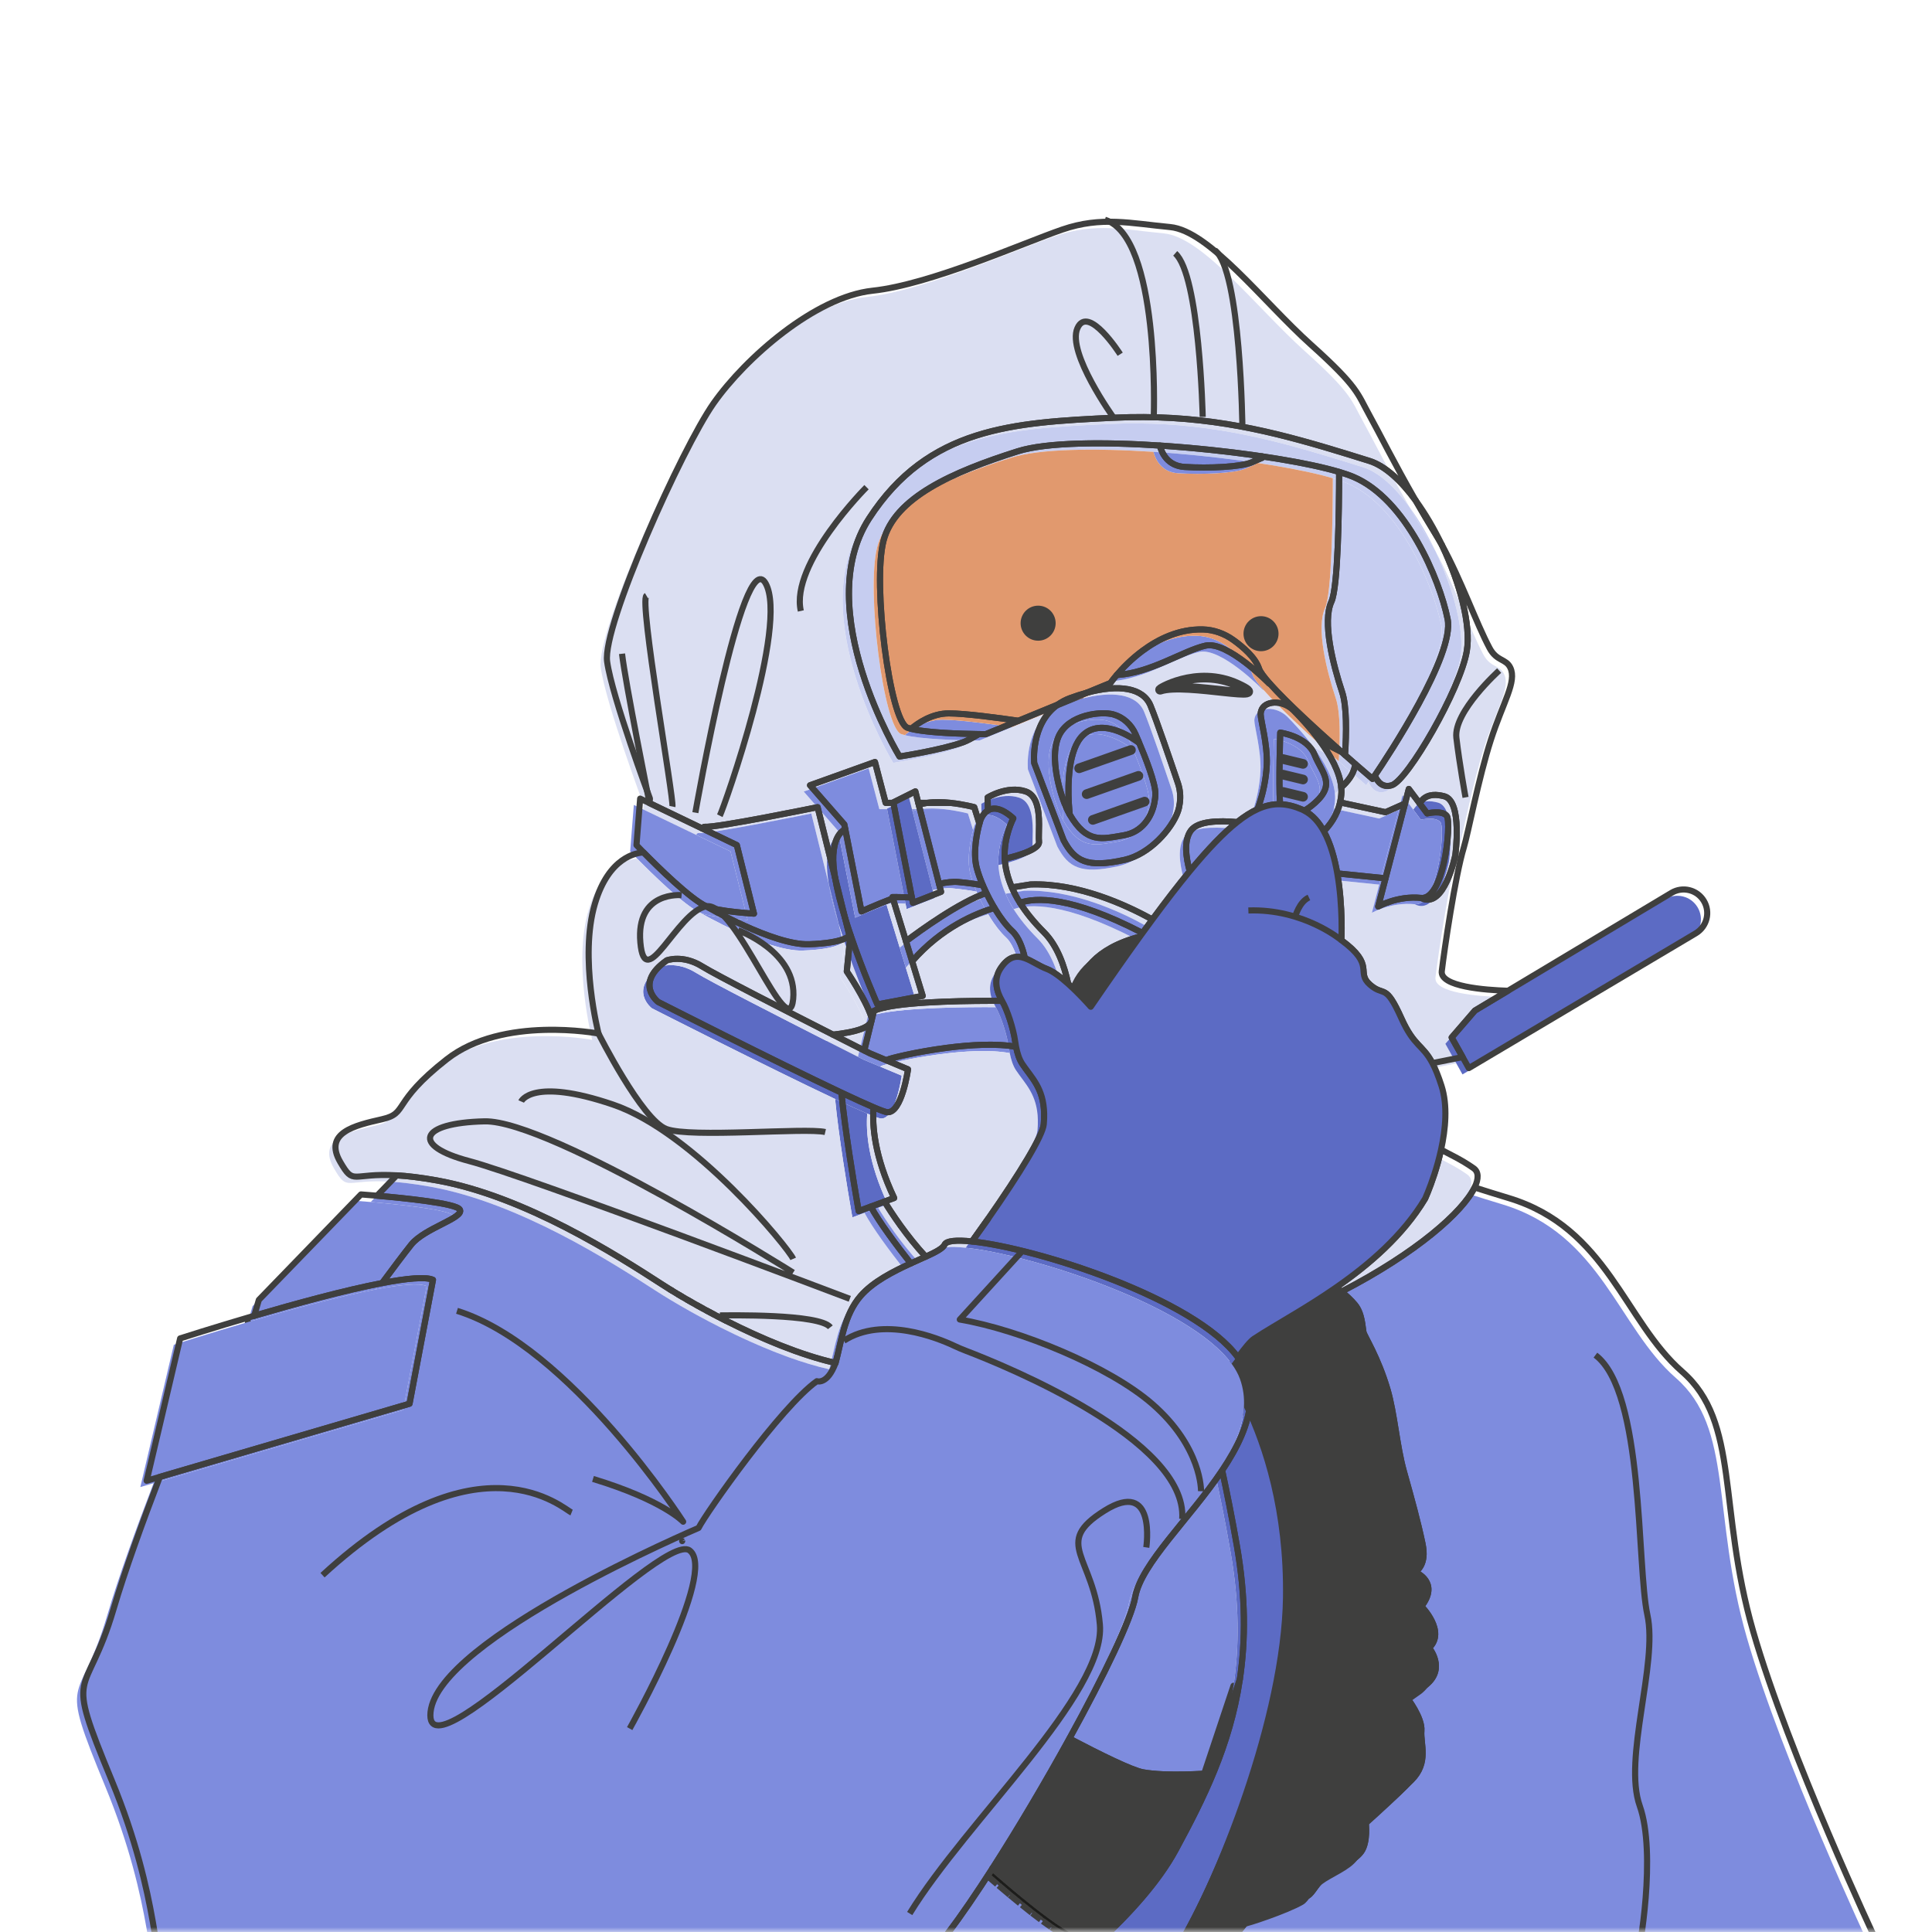 <svg width="200" height="200" viewBox="0 0 200 200" fill="none" xmlns="http://www.w3.org/2000/svg">
<g clip-path="url(#clip0_1219_4150)">
<mask id="mask0_1219_4150" style="mask-type:luminance" maskUnits="userSpaceOnUse" x="0" y="0" width="200" height="200">
<path d="M200 0H0V200H200V0Z" fill="white"/>
</mask>
<g mask="url(#mask0_1219_4150)">
<path d="M145.893 52.463C146.895 53.831 147.823 55.424 148.618 57.089C148.405 56.702 148.188 56.322 147.965 55.959C147.213 54.733 146.526 53.567 145.893 52.463Z" fill="#C6CDF0"/>
<path d="M104.932 94.113C106.519 93.559 110.16 93.366 117.621 97.235C117.531 97.359 117.439 97.486 117.348 97.612C112.643 98.853 111.179 101.344 110.823 103.351C110.543 103.074 110.241 102.785 109.928 102.504C109.551 100.718 108.823 98.564 107.413 97.154C106.364 96.105 105.548 95.091 104.932 94.113Z" fill="#DBDFF2"/>
<path d="M94.408 83.765H95.334C95.026 83.808 94.734 83.874 94.459 83.964L94.408 83.765Z" fill="#7E8CDE"/>
<path d="M141.164 102.584C139.657 101.265 141.789 100.621 138.21 97.983C138.21 97.983 138.387 94.524 137.782 91.067L142.777 91.575L142.017 94.492C142.017 94.492 144.045 93.351 146.454 93.605C148.862 94.872 150.003 89.168 150.003 89.168C150.003 89.168 150.763 83.591 148.862 83.084C148.105 82.882 147.193 82.812 146.58 83.465C146.482 83.57 146.391 83.69 146.303 83.813L145.186 82.324L144.792 83.837L142.778 84.732L138.088 83.718L138.069 83.731C138.144 83.404 138.196 83.059 138.211 82.691C138.218 82.515 138.208 82.337 138.192 82.156C138.858 81.575 139.433 80.842 139.61 79.96C139.623 79.893 139.626 79.808 139.635 79.733C140.713 80.673 141.43 81.283 141.43 81.283C141.43 81.283 141.516 81.159 141.666 80.938C141.924 81.55 142.437 82.238 143.415 81.945C145.069 81.449 150.531 71.975 151.19 68.049C151.636 65.391 150.505 61.042 148.618 57.088C150.608 60.7 152.165 65.155 153.552 67.747C154.291 69.128 155.242 68.822 155.694 69.768C156.392 71.227 154.948 73.321 153.679 77.254C152.413 81.176 151.323 86.937 150.88 88.392C149.993 91.306 148.853 99.034 148.599 101.188C148.411 102.788 153.05 103.142 155.451 103.218L152.031 105.266L149.623 108.055L150.758 110.082L147.629 110.707C146.605 108.766 145.742 109.008 144.427 106.084C142.731 102.317 142.671 103.903 141.164 102.584Z" fill="#DBDFF2"/>
<path d="M138.221 78.491C138.733 78.945 139.212 79.365 139.635 79.733C139.626 79.808 139.623 79.893 139.61 79.96C139.433 80.842 138.858 81.575 138.192 82.157C138.052 80.575 137.071 78.835 135.986 77.352L138.221 78.491Z" fill="#C6CDF0"/>
<path d="M73.217 42.403C76.511 37.715 83.732 31.38 89.687 30.747C95.641 30.113 105.27 25.806 109.324 24.412C113.378 23.018 116.419 23.779 120.473 24.159C124.527 24.539 130.102 31.887 135.043 36.321C139.984 40.755 139.857 41.389 141.124 43.669C142.113 45.449 143.644 48.543 145.893 52.463C144.391 50.414 142.726 48.872 141.098 48.364C139.592 47.893 138.111 47.432 136.632 46.995C129.87 44.993 123.182 43.49 114.63 43.897C104.208 44.393 95.44 44.889 89.32 54.319C83.199 63.748 92.463 78.968 92.463 78.968C92.463 78.968 96.764 78.306 99.08 77.479C99.406 77.362 99.971 77.064 100.691 76.646C101.124 76.651 101.396 76.652 101.396 76.652L108.84 73.597C105.992 75.611 106.41 79.65 106.41 79.65L107.978 83.765L109.451 87.632C110.591 89.786 111.858 90.546 115.786 89.659C118.372 89.075 120.637 86.475 121.276 84.681C121.382 84.382 121.443 84.075 121.483 83.765C121.571 83.082 121.511 82.385 121.287 81.722C120.546 79.526 119.092 75.265 118.446 73.696C117.686 71.85 115.181 71.456 111.83 72.371L114.299 71.358C114.299 71.358 114.528 71.026 114.955 70.525C114.978 70.524 115.003 70.53 115.025 70.528C116.745 70.406 118.401 69.805 119.915 69.163C121.524 68.48 122.972 67.749 124.147 67.488C126.428 66.981 130.735 71.415 130.735 71.415L130.792 71.412C132.491 73.33 135.752 76.305 138.221 78.491L135.986 77.352C134.963 75.953 133.85 74.784 133.269 74.203C132.112 73.045 130.219 73.16 129.9 74.251C129.87 74.354 129.849 74.462 129.849 74.583C129.849 75.209 130.567 77.682 130.483 79.789C130.417 81.41 130.034 82.889 129.758 83.765C129.666 84.056 129.588 84.277 129.535 84.418C128.879 84.715 128.18 85.154 127.419 85.757C125.525 85.583 123.357 85.633 122.624 86.634C121.868 87.664 122.119 89.435 122.506 90.845C121.349 92.248 120.068 93.906 118.639 95.843C115.975 94.361 110.968 92.037 106.019 92.211L104.095 92.519C103.649 91.486 103.41 90.494 103.357 89.549C103.357 89.549 107.033 88.788 106.906 87.774C106.817 87.06 107.102 85.09 106.615 83.765C106.41 83.21 106.074 82.765 105.512 82.578C103.611 81.944 101.583 83.211 101.583 83.211L101.597 83.765L101.617 84.543C101.035 84.892 100.822 85.62 100.822 85.62C100.822 85.62 100.787 85.732 100.735 85.923L100.202 84.211C100.202 84.211 99.088 83.908 97.724 83.765C96.954 83.684 96.11 83.658 95.334 83.765H94.408L94.104 82.578L91.823 83.718L91.832 83.765H91.029L89.921 79.535L85.627 81.075L83.204 81.944L86.753 86L86.849 86.488C86.216 86.825 85.7 87.589 85.612 89.169C85.575 89.838 85.649 90.645 85.798 91.533L83.986 84.211C83.986 84.211 73.47 86.365 72.33 86.238C72.219 86.226 72.132 86.295 72.064 86.426L66.586 83.791L66.629 83.324C66.629 83.324 62.701 72.809 62.194 69.135C61.688 65.461 69.923 47.09 73.217 42.403Z" fill="#DBDFF2"/>
<path d="M89.32 54.319C95.441 44.889 104.208 44.393 114.63 43.897C123.182 43.49 129.87 44.993 136.632 46.995C138.111 47.432 139.593 47.893 141.099 48.364C142.726 48.872 144.392 50.414 145.893 52.463C146.527 53.567 147.214 54.733 147.966 55.959C148.189 56.322 148.405 56.702 148.618 57.089C150.505 61.042 151.636 65.391 151.19 68.049C150.531 71.975 145.069 81.449 143.415 81.945C142.437 82.239 141.924 81.55 141.666 80.938C143.037 78.914 149.95 68.469 149.205 64.741C148.377 60.605 144.903 52.334 139.444 50.018C138.786 49.739 137.876 49.457 136.779 49.181C128.784 47.171 110.669 45.48 104.704 47.371C97.922 49.522 91.966 52.168 90.808 56.635C89.651 61.102 91.47 75.328 93.29 75.99C94.738 76.516 99.004 76.624 100.691 76.646C99.971 77.064 99.406 77.362 99.08 77.479C96.764 78.306 92.463 78.968 92.463 78.968C92.463 78.968 83.199 63.748 89.32 54.319Z" fill="#C6CDF0"/>
<path d="M87.279 97.514C87.279 97.514 86.773 98.274 83.099 98.401C79.424 98.528 72.456 94.474 72.456 94.474C73.589 95.002 77.397 95.234 77.397 95.234L75.624 88.139L72.064 86.426C72.132 86.295 72.219 86.226 72.33 86.239C73.47 86.365 83.985 84.211 83.985 84.211L85.798 91.533C86.012 92.8 86.384 94.233 86.825 95.677L87.279 97.514Z" fill="#7E8CDE"/>
<path d="M65.615 83.324L66.585 83.791L72.063 86.426L75.623 88.139L77.397 95.233C77.397 95.233 73.589 95.001 72.456 94.473C70.79 93.696 67.45 90.403 65.972 88.899C65.519 88.438 65.234 88.139 65.234 88.139L65.615 83.324Z" fill="#7E8CDE"/>
<path d="M117.642 68.005C119.266 66.804 121.4 65.754 123.863 65.812C124.997 65.839 126.091 66.239 127.015 66.899C128.019 67.616 129.299 68.714 129.684 69.869C129.794 70.201 130.2 70.743 130.792 71.411L130.735 71.415C130.735 71.415 126.427 66.981 124.147 67.488C122.972 67.749 121.524 68.48 119.914 69.163C118.401 69.805 116.744 70.405 115.025 70.528C115.002 70.53 114.978 70.524 114.955 70.525C115.524 69.857 116.445 68.89 117.642 68.005Z" fill="#7E8CDE"/>
<path d="M111.829 72.371L108.84 73.597C109.202 73.341 109.609 73.113 110.084 72.936C110.687 72.71 111.269 72.524 111.829 72.371Z" stroke="#3F3F3E" stroke-width="0.633" stroke-linejoin="round"/>
<path d="M111.478 76.736C113.632 74.709 117.179 77.496 117.179 77.496L117.2 77.365C117.945 79.118 118.953 81.699 118.953 82.818C118.953 83.126 118.911 83.445 118.848 83.765C118.551 85.286 117.543 86.811 115.659 87.125C113.406 87.501 111.858 88.012 110.085 84.971C110.085 84.971 110.028 84.491 109.989 83.765C109.888 81.858 109.918 78.205 111.478 76.736Z" fill="#7E8CDE"/>
<path d="M106.41 79.65L107.978 83.765L109.451 87.632C110.591 89.786 111.858 90.546 115.785 89.659C118.372 89.075 120.636 86.475 121.276 84.68C121.382 84.382 121.443 84.075 121.483 83.765C121.571 83.082 121.511 82.385 121.287 81.722C120.546 79.526 119.092 75.265 118.446 73.696C117.686 71.85 115.181 71.455 111.829 72.371L108.84 73.597C105.992 75.611 106.41 79.65 106.41 79.65ZM108.944 76.863C109.994 74.568 113.397 74.27 114.603 74.609C115.636 74.9 116.464 75.672 116.894 76.656C116.988 76.869 117.091 77.109 117.2 77.365C117.945 79.118 118.953 81.699 118.953 82.817C118.953 83.126 118.91 83.445 118.848 83.765C118.551 85.286 117.543 86.811 115.659 87.125C113.406 87.501 111.858 88.012 110.084 84.971C109.907 84.668 109.714 84.251 109.526 83.765C108.771 81.814 108.104 78.7 108.944 76.863Z" fill="#7E8CDE"/>
<path d="M108.944 76.863C109.994 74.568 113.397 74.27 114.603 74.609C115.636 74.9 116.464 75.672 116.894 76.656C116.988 76.87 117.091 77.109 117.2 77.365L117.179 77.497C117.179 77.497 113.632 74.709 111.478 76.737C109.918 78.205 109.887 81.858 109.989 83.765C110.027 84.491 110.084 84.972 110.084 84.972C109.907 84.668 109.714 84.251 109.526 83.765C108.771 81.815 108.104 78.701 108.944 76.863Z" fill="#7E8CDE"/>
<path d="M95.334 83.765H97.724C99.087 83.908 100.202 84.211 100.202 84.211L100.735 85.923C100.525 86.697 100.035 88.809 100.442 90.436C100.581 90.992 100.811 91.636 101.095 92.304C100.424 92.179 99.57 92.051 98.54 91.957C98.012 91.909 97.323 91.989 96.555 92.15L94.459 83.964C94.734 83.874 95.026 83.808 95.334 83.765Z" fill="#7E8CDE"/>
<path d="M97.724 83.765H95.334C96.11 83.658 96.954 83.684 97.724 83.765Z" fill="#7E8CDE"/>
<path d="M85.798 91.533L86.824 95.677C86.383 94.233 86.012 92.8 85.798 91.533Z" fill="#7E8CDE"/>
<path d="M90.996 104.477L90.906 104.951C90.46 105.051 90.087 105.165 89.817 105.296L88.814 109.4C88.155 109.066 86.996 108.48 85.58 107.761C87.57 107.532 89.936 107.086 89.541 105.9C88.907 103.999 87.006 101.21 87.006 101.21L87.385 97.419C88.669 101.223 90.175 104.632 90.175 104.632L90.996 104.477Z" fill="#DBDFF2"/>
<path d="M91.734 93.516C91.864 93.517 91.995 93.517 92.127 93.519C92.01 93.563 91.89 93.607 91.776 93.651L91.734 93.516Z" fill="#7E8CDE"/>
<path d="M85.612 89.168C85.7 87.589 86.216 86.825 86.849 86.487L88.248 93.582L88.527 94.999C88.527 94.999 89.951 94.35 91.776 93.651L93.172 98.213L94.865 103.745L90.996 104.477L90.175 104.632C90.175 104.632 88.669 101.223 87.385 97.419C87.191 96.844 87.003 96.26 86.825 95.676L85.799 91.532C85.649 90.645 85.575 89.837 85.612 89.168Z" fill="#5C6BC4"/>
<path d="M85.626 81.075L89.921 79.535L91.029 83.765H91.832L92.027 84.766L93.63 92.981L93.743 93.559C93.201 93.537 92.657 93.524 92.128 93.519C91.995 93.517 91.865 93.516 91.735 93.516L91.776 93.651C89.95 94.35 88.527 94.999 88.527 94.999L88.248 93.582L86.848 86.487L86.752 85.999L83.203 81.943L85.626 81.075Z" fill="#7E8CDE"/>
<path d="M104.932 94.114C104.59 93.57 104.321 93.04 104.096 92.519L106.019 92.211C110.969 92.037 115.975 94.361 118.64 95.843C118.309 96.291 117.969 96.756 117.621 97.235C110.161 93.366 106.52 93.56 104.932 94.114Z" fill="#7E8CDE"/>
<path d="M105.512 82.577C106.074 82.765 106.411 83.209 106.615 83.765C107.102 85.09 106.817 87.06 106.907 87.774C107.033 88.788 103.358 89.549 103.358 89.549C103.231 87.267 104.245 85.366 104.245 85.366C102.978 84.22 102.146 84.226 101.617 84.543L101.597 83.765L101.583 83.211C101.583 83.211 103.611 81.944 105.512 82.577Z" fill="#5C6BC4"/>
<path d="M100.735 85.923C100.787 85.732 100.822 85.619 100.822 85.619C100.822 85.619 101.035 84.892 101.617 84.543C102.145 84.226 102.978 84.22 104.244 85.366C104.244 85.366 103.23 87.267 103.357 89.549C103.41 90.494 103.649 91.486 104.095 92.518C104.32 93.04 104.589 93.57 104.932 94.113C105.548 95.091 106.364 96.104 107.413 97.154C108.823 98.564 109.551 100.718 109.928 102.504C109.169 101.824 108.358 101.201 107.715 100.959C106.924 100.663 106.179 100.115 105.448 99.851C105.214 98.801 104.812 97.664 104.118 97.027C103.014 96.015 101.848 94.07 101.096 92.303C100.811 91.636 100.581 90.992 100.442 90.436C100.035 88.809 100.525 86.696 100.735 85.923Z" fill="#7E8CDE"/>
<path d="M94.104 82.578L94.408 83.765L94.459 83.964L96.555 92.15L96.766 92.971L95.065 93.637L93.85 94.112L93.743 93.56L93.63 92.982L92.027 84.766L91.831 83.765L91.822 83.718L94.104 82.578Z" fill="#5C6BC4"/>
<path d="M131.867 83.908C131.126 83.888 130.363 84.043 129.535 84.418C129.588 84.277 129.666 84.056 129.758 83.765C130.034 82.889 130.417 81.409 130.483 79.789C130.567 77.682 129.849 75.209 129.849 74.583C129.849 74.462 129.87 74.354 129.9 74.251C130.219 73.16 132.112 73.045 133.269 74.203C133.85 74.783 134.963 75.953 135.986 77.352C137.071 78.835 138.052 80.575 138.192 82.157C138.208 82.337 138.217 82.516 138.21 82.691C138.196 83.059 138.144 83.404 138.069 83.731C137.76 85.078 137.013 86.07 136.389 86.699C136.135 86.237 135.846 85.822 135.518 85.466C135.177 85.094 134.793 84.79 134.362 84.57C134.689 84.397 135.058 84.139 135.474 83.765C137.677 81.784 136.186 80.676 135.426 78.775C134.665 76.874 131.877 76.493 131.877 76.493C131.877 76.493 131.708 81.809 131.853 83.765C131.857 83.82 131.862 83.859 131.867 83.908Z" fill="#7E8CDE"/>
<path d="M122.624 86.634C123.357 85.633 125.525 85.583 127.419 85.757C126.034 86.854 124.441 88.497 122.506 90.845C122.119 89.435 121.868 87.664 122.624 86.634Z" fill="#7E8CDE"/>
<path d="M131.876 76.493C131.876 76.493 134.665 76.873 135.426 78.775C136.186 80.676 137.676 81.784 135.474 83.765C135.058 84.139 134.689 84.397 134.361 84.57C134.292 84.534 134.224 84.494 134.152 84.463C133.381 84.129 132.635 83.928 131.866 83.908C131.862 83.859 131.857 83.819 131.853 83.765C131.708 81.809 131.876 76.493 131.876 76.493Z" fill="#7E8CDE"/>
<path d="M138.069 83.731L138.088 83.718L142.778 84.732L144.792 83.837L143.51 88.76L142.954 90.894L142.777 91.575L137.782 91.067C137.508 89.502 137.073 87.942 136.389 86.699C137.013 86.07 137.76 85.078 138.069 83.731Z" fill="#7E8CDE"/>
<path d="M148.807 90.018C149.298 87.851 149.382 85.446 149.115 85.113C148.608 84.479 147.087 84.859 147.087 84.859L146.303 83.813C146.391 83.69 146.482 83.57 146.58 83.465C147.193 82.812 148.105 82.883 148.862 83.085C150.763 83.592 150.003 89.169 150.003 89.169C150.003 89.169 148.862 94.873 146.454 93.605C147.594 93.725 148.365 91.968 148.807 90.018Z" fill="#5C6BC4"/>
<path d="M142.776 91.575L142.954 90.893L143.509 88.76L144.791 83.837L145.185 82.324L146.302 83.813L147.087 84.859C147.087 84.859 148.608 84.478 149.115 85.112C149.382 85.446 149.297 87.851 148.806 90.017C148.364 91.968 147.594 93.725 146.453 93.605C144.045 93.351 142.017 94.492 142.017 94.492L142.776 91.575Z" fill="#7E8CDE"/>
<path d="M152.03 105.266L155.45 103.218L172.382 93.078C173.535 92.388 175.028 92.758 175.724 93.907C176.428 95.067 176.05 96.578 174.883 97.271L151.397 111.224L150.758 110.083L149.622 108.055L152.03 105.266Z" fill="#5C6BC4"/>
<path d="M117.348 97.612C115.821 99.729 114.139 102.13 112.262 104.872C112.262 104.872 111.648 104.169 110.823 103.351C111.179 101.344 112.643 98.853 117.348 97.612Z" fill="#3F3F3E" stroke="#3F3F3E" stroke-width="0.633" stroke-linejoin="round"/>
<path d="M122.189 202.659C126.597 203.337 128.405 199.155 128.744 199.155C129.083 199.155 133.152 197.799 134.735 196.895C135.263 196.592 135.581 195.617 136.656 194.804C137.73 193.99 139.561 193.338 140.273 192.317C140.978 191.305 140.725 189.322 140.725 189.322C140.725 189.322 143.663 186.723 145.471 184.915C147.28 183.106 146.376 181.185 146.489 179.829C146.602 178.472 145.019 176.438 145.019 176.438L146.941 175.082C149.088 173.386 147.28 171.239 147.28 171.239C149.088 169.544 146.489 166.944 146.489 166.944C148.41 164.458 145.924 163.441 145.924 163.441C145.952 163.186 147.078 162.709 146.602 160.446C146.131 158.212 145.543 156.061 144.68 152.986C143.94 150.347 143.708 146.967 142.985 144.51C141.99 141.126 140.597 139.004 140.499 138.576C140.38 138.061 140.383 136.632 139.594 135.694C139.193 135.216 138.705 134.769 138.209 134.368C146.034 130.325 150.776 126.098 151.995 123.579C153.153 123.948 154.329 124.314 155.508 124.67C165.753 127.763 167.493 137.428 173.485 142.647C179.477 147.866 177.158 156.758 180.83 169.516C184.503 182.275 193.589 201.605 193.589 201.605C193.589 201.605 158.999 202.631 120.396 203.689C120.633 203.33 120.878 202.939 121.128 202.527C121.47 202.561 121.821 202.602 122.189 202.659Z" fill="#7E8CDE"/>
<path d="M146.875 124.736C146.875 124.736 147.338 123.725 147.83 122.216C148.073 121.467 148.323 120.596 148.527 119.663C149.345 120.121 150.592 120.668 151.893 121.586C152.418 121.957 152.442 122.654 151.995 123.579C150.776 126.099 146.034 130.325 138.209 134.368C138.022 134.217 137.834 134.071 137.648 133.935C141.067 131.562 144.578 128.564 146.875 124.736Z" fill="#DBDFF2"/>
<path d="M69.966 160.189C69.963 160.183 69.963 160.179 69.963 160.179C69.963 160.179 69.966 160.186 69.966 160.189Z" stroke="#3F3F3E" stroke-width="0.633" stroke-linejoin="round"/>
<path d="M68.373 100.07C68.373 100.07 70.021 99.436 72.049 100.703C73.422 101.562 80.896 105.383 85.58 107.762C86.996 108.481 88.154 109.067 88.814 109.4C89.194 109.592 89.414 109.703 89.414 109.703L89.966 109.934L91.129 110.422L93.343 111.351C93.343 111.351 92.71 115.914 91.189 115.787C91.002 115.772 90.503 115.587 89.776 115.278C88.936 114.921 87.784 114.395 86.449 113.765C79.499 110.488 67.486 104.379 67.486 104.379C67.486 104.379 64.951 102.478 68.373 100.07Z" fill="#5C6BC4"/>
<path d="M89.776 115.278C89.626 117.166 89.861 120.342 91.911 124.67L89.723 125.476L88.238 126.023C88.238 126.023 88.191 125.755 88.11 125.29C87.764 123.286 86.812 117.614 86.449 113.765C87.785 114.394 88.936 114.921 89.776 115.278Z" fill="#5C6BC4"/>
<path d="M89.817 105.296C90.087 105.165 90.461 105.051 90.906 104.951C93.834 104.292 100.04 104.242 103.08 104.261C103.618 105.185 104.252 107.111 104.438 108.47C104.463 108.652 104.494 108.835 104.529 109.017C102.513 108.646 99.798 108.805 97.34 109.126C94.177 109.538 91.445 110.214 91.198 110.363L91.129 110.422L89.966 109.934L89.414 109.703C89.414 109.703 89.195 109.592 88.814 109.4L89.817 105.296Z" fill="#7E8CDE"/>
<path d="M132.814 165.362C132.939 156.59 130.552 150.456 128.822 146.054C128.544 145.347 128.76 144.072 128.608 143.326C128.383 142.214 127.826 141.683 127.499 141.176C128.571 139.617 128.711 139.546 129.166 139.242C130.299 138.487 131.871 137.587 133.634 136.519C134.901 135.751 136.264 134.896 137.649 133.935C137.834 134.071 138.022 134.216 138.209 134.368C138.705 134.769 139.193 135.216 139.595 135.694C140.384 136.632 140.38 138.061 140.499 138.576C140.598 139.004 141.99 141.126 142.985 144.509C143.708 146.967 143.94 150.347 144.681 152.986C145.543 156.061 146.132 158.211 146.602 160.445C147.079 162.709 145.952 163.186 145.924 163.44C145.924 163.44 148.41 164.458 146.489 166.944C146.489 166.944 149.089 169.544 147.28 171.239C147.28 171.239 149.089 173.386 146.941 175.082L145.02 176.438C145.02 176.438 146.602 178.472 146.489 179.828C146.376 181.185 147.28 183.106 145.472 184.914C143.664 186.723 140.725 189.322 140.725 189.322C140.725 189.322 140.978 191.305 140.273 192.317C139.562 193.338 137.731 193.99 136.656 194.804C135.582 195.617 135.264 196.592 134.735 196.895C133.153 197.799 129.084 199.155 128.745 199.155C128.406 199.155 126.597 203.337 122.19 202.659C121.821 202.602 121.471 202.561 121.128 202.527C125.896 194.659 132.639 177.61 132.814 165.362Z" fill="#3F3F3E" stroke="#3F3F3E" stroke-width="0.633" stroke-linejoin="round"/>
<path d="M26.142 135.219L36.715 124.298C36.715 124.298 37.383 124.346 38.373 124.432C41.168 124.673 46.558 125.218 46.942 125.858C47.462 126.725 43.302 127.765 41.915 129.498C41.185 130.411 39.93 132.088 38.901 133.476C35.053 134.211 29.904 135.619 25.675 136.856C25.671 136.857 25.667 136.858 25.663 136.859L26.142 135.219Z" fill="#7E8CDE"/>
<path d="M25.661 136.868L25.664 136.859C25.668 136.858 25.672 136.857 25.675 136.855C25.671 136.859 25.666 136.864 25.661 136.868Z" stroke="#3F3F3E" stroke-width="0.633" stroke-linejoin="round"/>
<path d="M17.995 139.205C17.995 139.205 21.346 138.122 25.663 136.859L25.661 136.868C25.665 136.864 25.671 136.859 25.675 136.855C29.904 135.618 35.053 134.211 38.902 133.476C41.433 132.992 43.403 132.798 44.169 133.138L41.742 145.965L15.895 153.538L14.528 153.939L17.995 139.205Z" fill="#7E8CDE"/>
<path d="M138.281 72.282C137.332 69.433 136.224 65.002 137.173 62.944C137.859 61.459 137.967 53.707 137.974 49.509C138.544 49.678 139.045 49.848 139.444 50.018C144.903 52.334 148.377 60.605 149.205 64.741C149.95 68.469 143.037 78.914 141.666 80.938C141.516 81.159 141.429 81.284 141.429 81.284C141.429 81.284 140.713 80.674 139.635 79.733C139.316 79.455 138.958 79.141 138.584 78.811C138.735 76.509 138.775 73.762 138.281 72.282Z" fill="#C6CDF0"/>
<path d="M104.77 75.267L101.395 76.651C101.395 76.651 101.124 76.651 100.69 76.646C99.131 76.625 95.371 76.531 93.668 76.101C94.35 75.524 95.802 74.501 97.569 74.501C99.262 74.501 102.759 74.974 104.77 75.267Z" fill="#7E8CDE"/>
<path d="M90.808 56.635C91.966 52.168 97.921 49.521 104.704 47.371C107.595 46.454 113.342 46.38 119.406 46.775C119.62 47.577 120.235 48.882 121.972 48.991C124.493 49.148 127.802 48.991 128.905 48.518L130.007 48.045L129.991 47.895C132.603 48.281 134.955 48.723 136.779 49.181C137.21 49.29 137.604 49.399 137.974 49.509C137.966 53.706 137.858 61.459 137.173 62.944C136.223 65.002 137.331 69.433 138.281 72.282C138.774 73.762 138.735 76.509 138.584 78.811C136.082 76.605 132.575 73.425 130.792 71.411C130.2 70.743 129.794 70.201 129.684 69.869C129.299 68.714 128.019 67.616 127.015 66.899C126.091 66.239 124.997 65.838 123.863 65.812C121.4 65.754 119.266 66.804 117.642 68.005C116.445 68.89 115.524 69.857 114.955 70.525C114.528 71.026 114.299 71.358 114.299 71.358L111.829 72.371C111.269 72.524 110.688 72.709 110.084 72.935C109.609 73.113 109.202 73.341 108.84 73.597L104.77 75.267C102.759 74.974 99.261 74.501 97.569 74.501C95.802 74.501 94.35 75.524 93.668 76.101C93.529 76.066 93.399 76.029 93.289 75.99C91.47 75.328 89.65 61.101 90.808 56.635Z" fill="#E1996E"/>
<path d="M128.905 48.518C127.802 48.991 124.493 49.148 121.972 48.991C120.235 48.882 119.621 47.577 119.406 46.775C123 47.01 126.701 47.408 129.991 47.895L130.008 48.045L128.905 48.518Z" fill="#7E8CDE"/>
<path d="M91.776 93.651C91.891 93.607 92.01 93.563 92.128 93.519C92.657 93.524 93.202 93.537 93.743 93.56L93.851 94.112L95.066 93.637L96.766 92.971L96.556 92.15C97.324 91.989 98.012 91.909 98.541 91.957C99.57 92.051 100.425 92.179 101.096 92.303C101.206 92.562 101.328 92.825 101.454 93.088C98.638 94.061 94.627 96.968 93.135 98.093L91.776 93.651Z" fill="#DBDFF2"/>
<path d="M90.996 104.477L94.865 103.745L93.77 100.169C96.832 96.643 100.42 95.192 102.289 94.637C102.863 95.595 103.499 96.46 104.118 97.027C104.812 97.664 105.214 98.801 105.448 99.851C104.615 99.549 103.801 99.615 102.956 100.854C102.149 102.038 102.521 103.303 103.079 104.261C100.04 104.242 93.834 104.292 90.906 104.951L90.996 104.477Z" fill="#DBDFF2"/>
<path d="M93.77 100.17L93.172 98.213L93.135 98.093C94.626 96.968 98.638 94.061 101.454 93.088C101.706 93.614 101.989 94.137 102.288 94.637C100.419 95.192 96.832 96.643 93.77 100.17Z" fill="#7E8CDE"/>
<path d="M110.051 180.628C113.221 182.292 116.506 183.912 117.669 184.123C120.156 184.575 124.45 184.236 124.45 184.236L127.693 174.508C128.297 170.465 128.308 165.937 127.389 160.671C126.877 157.737 126.361 155.152 125.863 152.871C122.529 157.847 117.465 162.535 116.867 165.972C116.475 168.224 113.641 174.108 110.051 180.628Z" fill="#7E8CDE"/>
<path d="M117.669 184.123C116.506 183.912 113.221 182.293 110.051 180.628C107.569 185.135 104.727 189.945 102.08 194.072C102.083 194.075 102.087 194.078 102.09 194.081C102.469 194.411 102.847 194.737 103.221 195.057C103.273 195.102 103.325 195.146 103.377 195.191C103.763 195.52 104.145 195.844 104.521 196.158C104.527 196.163 104.533 196.167 104.539 196.172C104.892 196.467 105.237 196.751 105.578 197.028C105.646 197.083 105.714 197.139 105.781 197.193C106.129 197.475 106.471 197.748 106.802 198.007C106.817 198.018 106.831 198.029 106.846 198.04C107.154 198.281 107.45 198.506 107.74 198.723C107.81 198.775 107.88 198.828 107.949 198.879C108.249 199.1 108.54 199.311 108.815 199.502C108.826 199.509 108.836 199.515 108.846 199.523C109.106 199.702 109.349 199.861 109.582 200.01C109.645 200.049 109.706 200.087 109.766 200.124C110.003 200.27 110.231 200.404 110.436 200.511C111.424 201.028 112.307 201.393 113.127 201.659C116.169 198.846 119.249 195.498 121.06 192.148C123.909 186.877 126.664 181.4 127.693 174.508L124.45 184.236C124.45 184.236 120.155 184.575 117.669 184.123Z" fill="#1D1D1B" stroke="#3F3F3E" stroke-width="0.633" stroke-linejoin="round"/>
<path d="M127.388 160.672C128.308 165.937 128.296 170.465 127.692 174.508C126.664 181.4 123.908 186.877 121.059 192.148C119.248 195.498 116.168 198.846 113.127 201.659C112.243 202.475 111.365 203.245 110.52 203.958C113.828 203.869 117.126 203.779 120.396 203.689C120.633 203.33 120.878 202.939 121.128 202.527C125.896 194.659 132.638 177.61 132.813 165.362C132.941 156.421 130.725 149.768 128.772 145.661C128.642 148.06 127.452 150.498 125.862 152.871C126.36 155.152 126.876 157.737 127.388 160.672Z" fill="#5C6BC4"/>
<path d="M97.132 129.5C97.313 129.092 98.365 129.001 99.97 129.166C99.975 129.159 99.98 129.152 99.985 129.145C100.549 128.364 101.1 127.593 101.618 126.852C104.974 122.05 107.289 118.228 107.398 117.034C107.434 116.636 107.444 116.272 107.437 115.93C107.38 113.277 106.114 112.2 105.177 110.794C104.859 110.318 104.658 109.678 104.529 109.017C102.513 108.646 99.798 108.805 97.34 109.126C94.177 109.538 91.445 110.215 91.198 110.363L91.129 110.422L93.344 111.351C93.344 111.351 92.71 115.914 91.189 115.787C91.002 115.771 90.503 115.587 89.776 115.278C89.626 117.166 89.861 120.343 91.911 124.67L90.911 125.039C91.644 126.238 93.172 128.57 95.18 130.746C96.203 130.277 96.963 129.88 97.132 129.5Z" fill="#DBDFF2"/>
<path d="M67.895 133.622C68.128 133.772 68.383 133.933 68.651 134.1C68.76 134.168 68.881 134.241 68.995 134.311C69.159 134.411 69.323 134.512 69.498 134.617C69.658 134.712 69.827 134.812 69.995 134.911C70.137 134.994 70.278 135.077 70.425 135.163C70.63 135.282 70.843 135.403 71.058 135.525C71.175 135.592 71.293 135.658 71.413 135.726C71.663 135.866 71.919 136.007 72.18 136.15C72.271 136.2 72.362 136.249 72.455 136.299C72.748 136.458 73.047 136.618 73.353 136.779C73.412 136.81 73.472 136.841 73.532 136.873C73.873 137.051 74.22 137.23 74.574 137.408C74.587 137.415 74.6 137.422 74.613 137.428C78.13 139.2 82.215 140.933 85.844 141.75C86.446 139.564 86.708 136.794 88.444 134.8C89.732 133.323 91.821 132.27 93.633 131.444C92.089 129.486 90.362 127.166 89.495 125.56L88.238 126.023C88.238 126.023 88.191 125.755 88.11 125.29C87.764 123.286 86.812 117.614 86.449 113.765C79.499 110.488 67.486 104.379 67.486 104.379C67.486 104.379 64.951 102.478 68.373 100.069C68.373 100.069 70.021 99.436 72.049 100.703C73.423 101.562 80.896 105.383 85.58 107.762C87.571 107.532 89.936 107.086 89.541 105.9C88.907 103.999 87.006 101.21 87.006 101.21L87.385 97.42C87.191 96.844 87.003 96.26 86.825 95.677L87.279 97.514C87.279 97.514 86.773 98.274 83.099 98.401C79.424 98.528 72.456 94.474 72.456 94.474C70.79 93.697 67.45 90.404 65.972 88.899C65.284 88.924 62.374 89.325 60.927 94.22C59.28 99.795 61.307 107.65 61.307 107.65C61.307 107.65 51.425 105.749 45.597 110.31C39.77 114.871 41.67 115.885 38.883 116.518C36.095 117.152 32.801 117.912 34.575 120.952C36.015 123.421 35.702 122.049 40.413 122.326C41.505 122.39 42.867 122.543 44.584 122.853C53.706 124.5 63.277 130.634 67.895 133.622Z" fill="#DBDFF2"/>
<path d="M95.18 130.746C93.173 128.57 91.644 126.238 90.911 125.039L89.723 125.476L89.495 125.56C90.362 127.167 92.089 129.486 93.633 131.444C94.187 131.192 94.71 130.961 95.18 130.746Z" fill="#7E8CDE"/>
<path d="M110.435 200.511C110.231 200.404 110.003 200.27 109.766 200.124C109.706 200.087 109.644 200.049 109.582 200.009C109.348 199.861 109.105 199.702 108.846 199.523C108.835 199.515 108.826 199.509 108.815 199.502C108.54 199.311 108.249 199.1 107.949 198.878C107.88 198.827 107.81 198.775 107.739 198.722C107.45 198.506 107.153 198.28 106.845 198.04C106.831 198.029 106.817 198.018 106.802 198.007C106.471 197.748 106.129 197.474 105.78 197.192C105.713 197.138 105.646 197.083 105.578 197.028C105.237 196.751 104.891 196.467 104.538 196.172C104.532 196.167 104.527 196.163 104.521 196.158C104.145 195.844 103.763 195.52 103.377 195.19C103.325 195.146 103.273 195.102 103.221 195.057C102.846 194.736 102.469 194.411 102.09 194.08C102.086 194.077 102.083 194.075 102.08 194.072C98.787 199.205 95.796 203.284 94.181 204.394C99.6 204.251 105.073 204.105 110.52 203.958C111.365 203.245 112.243 202.475 113.127 201.658C112.307 201.393 111.424 201.028 110.435 200.511Z" fill="#7E8CDE"/>
<path d="M110.435 200.511C110.23 200.404 110.003 200.27 109.766 200.124" stroke="#3F3F3E" stroke-width="0.633" stroke-linejoin="round"/>
<path d="M109.582 200.009C109.348 199.861 109.105 199.702 108.846 199.522" stroke="#3F3F3E" stroke-width="0.633" stroke-linejoin="round"/>
<path d="M105.578 197.028C105.237 196.751 104.891 196.467 104.538 196.172" stroke="#3F3F3E" stroke-width="0.633" stroke-linejoin="round"/>
<path d="M103.221 195.057C102.847 194.737 102.469 194.411 102.09 194.081" stroke="#3F3F3E" stroke-width="0.633" stroke-linejoin="round"/>
<path d="M108.815 199.502C108.54 199.311 108.249 199.1 107.949 198.878" stroke="#3F3F3E" stroke-width="0.633" stroke-linejoin="round"/>
<path d="M106.802 198.007C106.471 197.748 106.129 197.474 105.78 197.192" stroke="#3F3F3E" stroke-width="0.633" stroke-linejoin="round"/>
<path d="M107.74 198.722C107.45 198.506 107.154 198.28 106.846 198.04" stroke="#3F3F3E" stroke-width="0.633" stroke-linejoin="round"/>
<path d="M104.521 196.158C104.145 195.844 103.763 195.52 103.377 195.19" stroke="#3F3F3E" stroke-width="0.633" stroke-linejoin="round"/>
<path d="M148.571 113.055C148.233 112 147.924 111.267 147.629 110.707C146.604 108.766 145.742 109.008 144.426 106.085C142.73 102.317 142.67 103.903 141.163 102.584C139.656 101.265 141.788 100.621 138.209 97.984C138.209 97.984 138.386 94.524 137.782 91.067C137.508 89.502 137.072 87.942 136.388 86.699C136.134 86.238 135.845 85.822 135.518 85.466C135.176 85.094 134.792 84.791 134.361 84.57C134.291 84.534 134.224 84.494 134.152 84.463C133.381 84.13 132.635 83.929 131.866 83.908C131.126 83.889 130.362 84.043 129.535 84.418C128.878 84.715 128.179 85.154 127.419 85.757C126.034 86.855 124.441 88.497 122.505 90.845C121.349 92.248 120.068 93.906 118.639 95.843C118.308 96.291 117.968 96.756 117.621 97.235C117.531 97.36 117.439 97.486 117.348 97.613C115.821 99.729 114.139 102.131 112.262 104.873C112.262 104.873 111.648 104.169 110.823 103.352C110.543 103.074 110.241 102.785 109.928 102.505C109.169 101.825 108.358 101.201 107.715 100.96C106.924 100.663 106.179 100.116 105.447 99.851C104.615 99.55 103.801 99.616 102.956 100.854C102.149 102.038 102.52 103.303 103.079 104.261C103.618 105.185 104.251 107.111 104.438 108.47C104.463 108.652 104.493 108.835 104.529 109.017C104.657 109.678 104.859 110.318 105.177 110.795C106.114 112.2 107.38 113.277 107.437 115.93C107.444 116.272 107.434 116.636 107.398 117.034C107.289 118.228 104.974 122.05 101.617 126.852C101.099 127.593 100.549 128.363 99.985 129.145C99.98 129.152 99.975 129.159 99.97 129.167C106.652 129.857 123.056 135.076 127.498 141.176C128.239 140.155 128.811 139.479 129.166 139.242C130.299 138.487 131.87 137.587 133.633 136.519C134.9 135.751 136.264 134.896 137.648 133.935C141.067 131.562 144.578 128.564 146.875 124.736C146.875 124.736 147.338 123.725 147.83 122.216C148.073 121.467 148.322 120.596 148.527 119.663C148.993 117.533 149.22 115.085 148.571 113.055Z" fill="#5C6BC4"/>
<path d="M102.077 194.069L102.08 194.072L102.077 194.069Z" stroke="#3F3F3E" stroke-width="0.633" stroke-linejoin="round"/>
<path d="M128.358 142.74C128.167 142.214 127.874 141.692 127.499 141.176C123.057 135.076 106.652 129.857 99.97 129.166C98.365 129 97.313 129.092 97.132 129.5C96.963 129.88 96.203 130.277 95.18 130.745C94.709 130.961 94.187 131.192 93.633 131.444C91.821 132.27 89.731 133.323 88.444 134.8C86.708 136.794 86.445 139.564 85.844 141.749C85.832 141.746 85.82 141.743 85.808 141.74C84.467 141.437 83.064 141.009 81.65 140.5C81.639 140.495 81.627 140.492 81.616 140.488C81.209 140.341 80.8 140.184 80.393 140.025C80.279 139.98 80.165 139.936 80.051 139.891C79.686 139.745 79.321 139.595 78.958 139.442C78.795 139.373 78.632 139.303 78.469 139.232C78.143 139.091 77.817 138.949 77.495 138.803C77.274 138.704 77.056 138.602 76.838 138.501C76.571 138.377 76.302 138.253 76.038 138.127C75.556 137.896 75.078 137.663 74.613 137.428C74.6 137.422 74.587 137.415 74.574 137.408C74.219 137.229 73.873 137.051 73.531 136.872C73.472 136.841 73.412 136.81 73.353 136.779C73.047 136.618 72.748 136.459 72.454 136.299C72.362 136.249 72.271 136.2 72.18 136.15C71.919 136.007 71.663 135.866 71.413 135.726C71.292 135.658 71.176 135.592 71.058 135.525C70.843 135.403 70.63 135.282 70.425 135.163C70.277 135.077 70.137 134.994 69.995 134.91C69.827 134.812 69.657 134.712 69.498 134.617C69.322 134.511 69.16 134.412 68.995 134.31C68.88 134.24 68.76 134.168 68.651 134.1C68.382 133.933 68.129 133.773 67.895 133.622C63.277 130.633 53.706 124.5 44.584 122.853C42.867 122.543 41.505 122.39 40.413 122.326C39.817 122.943 39.128 123.655 38.373 124.432C41.168 124.673 46.558 125.218 46.942 125.858C47.462 126.725 43.302 127.765 41.915 129.498C41.185 130.411 39.93 132.088 38.902 133.476C41.433 132.992 43.403 132.798 44.169 133.138L41.742 145.965L15.895 153.538C14.091 158.244 12.254 163.307 11.11 167.197C8.211 177.055 5.891 172.802 10.917 184.981C15.943 197.159 15.363 204.891 16.523 205.857C16.904 206.175 36.197 205.824 61.917 205.209C70.204 205.011 79.162 204.785 88.367 204.546C90.296 204.496 92.233 204.445 94.181 204.394C95.796 203.284 98.787 199.205 102.08 194.072C104.727 189.945 107.569 185.135 110.05 180.628C113.641 174.108 116.475 168.224 116.867 165.972C117.464 162.535 122.529 157.847 125.862 152.871C127.452 150.498 128.642 148.06 128.772 145.66C128.825 144.678 128.708 143.702 128.358 142.74Z" fill="#7E8CDE"/>
<path d="M146.546 51.81C147.549 53.177 148.476 54.771 149.271 56.435C149.058 56.049 148.842 55.669 148.618 55.306C147.867 54.08 147.179 52.914 146.546 51.81Z" stroke="#3F3F3E" stroke-width="0.633" stroke-linejoin="round"/>
<path d="M105.585 93.46C107.173 92.906 110.814 92.713 118.274 96.582C118.184 96.706 118.093 96.833 118.002 96.96C113.296 98.201 111.832 100.691 111.476 102.699C111.197 102.421 110.895 102.132 110.581 101.851C110.205 100.065 109.476 97.911 108.066 96.501C107.017 95.452 106.201 94.438 105.585 93.46Z" stroke="#3F3F3E" stroke-width="0.633" stroke-linejoin="round"/>
<path d="M95.061 83.112H95.987C95.68 83.154 95.387 83.22 95.112 83.311L95.061 83.112Z" stroke="#3F3F3E" stroke-width="0.633" stroke-linejoin="round"/>
<path d="M141.816 101.931C140.309 100.612 142.442 99.968 138.862 97.331C138.862 97.331 139.039 93.871 138.435 90.414L143.429 90.922L142.67 93.839C142.67 93.839 144.698 92.698 147.106 92.952C149.514 94.219 150.655 88.516 150.655 88.516C150.655 88.516 151.416 82.939 149.514 82.431C148.757 82.23 147.846 82.159 147.233 82.812C147.134 82.917 147.043 83.037 146.955 83.16L145.839 81.671L145.444 83.184L143.43 84.079L138.74 83.065L138.721 83.078C138.796 82.751 138.848 82.406 138.863 82.038C138.87 81.863 138.861 81.684 138.845 81.504C139.51 80.922 140.086 80.189 140.262 79.307C140.276 79.24 140.278 79.155 140.287 79.08C141.365 80.021 142.082 80.631 142.082 80.631C142.082 80.631 142.168 80.506 142.318 80.285C142.576 80.897 143.089 81.586 144.067 81.292C145.721 80.796 151.183 71.322 151.842 67.396C152.288 64.738 151.158 60.389 149.271 56.435C151.261 60.047 152.817 64.502 154.204 67.094C154.943 68.475 155.894 68.169 156.347 69.115C157.044 70.574 155.6 72.668 154.331 76.601C153.065 80.523 151.975 86.284 151.532 87.739C150.645 90.653 149.505 98.381 149.252 100.535C149.064 102.135 153.702 102.489 156.103 102.565L152.683 104.613L150.275 107.402L151.41 109.429L148.282 110.054C147.257 108.113 146.395 108.355 145.079 105.432C143.384 101.664 143.323 103.25 141.816 101.931Z" stroke="#3F3F3E" stroke-width="0.633" stroke-linejoin="round"/>
<path d="M138.873 77.838C139.386 78.292 139.865 78.712 140.287 79.081C140.278 79.155 140.276 79.24 140.262 79.307C140.086 80.189 139.51 80.922 138.844 81.504C138.704 79.922 137.724 78.182 136.639 76.699L138.873 77.838Z" stroke="#3F3F3E" stroke-width="0.633" stroke-linejoin="round"/>
<path d="M73.87 41.749C77.164 37.062 84.385 30.727 90.34 30.093C96.295 29.46 105.923 25.152 109.978 23.759C114.032 22.365 117.072 23.125 121.127 23.505C125.181 23.885 130.755 31.234 135.696 35.668C140.637 40.102 140.511 40.736 141.778 43.016C142.766 44.795 144.298 47.889 146.546 51.809C145.045 49.761 143.379 48.219 141.752 47.71C140.246 47.239 138.764 46.779 137.285 46.341C130.523 44.34 123.835 42.836 115.283 43.244C104.861 43.74 96.094 44.236 89.973 53.666C83.852 63.095 93.116 78.314 93.116 78.314C93.116 78.314 97.417 77.653 99.733 76.826C100.059 76.709 100.624 76.411 101.344 75.992C101.777 75.998 102.049 75.998 102.049 75.998L109.494 72.944C106.646 74.958 107.064 78.997 107.064 78.997L108.631 83.112L110.104 86.979C111.244 89.132 112.511 89.893 116.439 89.006C119.025 88.422 121.29 85.821 121.929 84.027C122.036 83.729 122.097 83.421 122.136 83.112C122.224 82.429 122.164 81.732 121.941 81.069C121.199 78.873 119.746 74.612 119.099 73.042C118.34 71.197 115.835 70.802 112.483 71.718L114.952 70.705C114.952 70.705 115.182 70.373 115.609 69.871C115.632 69.87 115.656 69.877 115.679 69.875C117.398 69.752 119.055 69.152 120.568 68.51C122.178 67.826 123.625 67.096 124.801 66.835C127.081 66.328 131.389 70.762 131.389 70.762L131.446 70.758C133.144 72.676 136.405 75.652 138.874 77.837L136.64 76.699C135.616 75.3 134.504 74.13 133.923 73.549C132.765 72.392 130.872 72.507 130.553 73.597C130.523 73.701 130.502 73.809 130.502 73.929C130.502 74.556 131.22 77.029 131.136 79.136C131.071 80.756 130.687 82.235 130.411 83.112C130.319 83.403 130.241 83.623 130.188 83.764C129.532 84.061 128.833 84.5 128.072 85.103C126.179 84.929 124.011 84.98 123.277 85.98C122.522 87.01 122.772 88.782 123.159 90.192C122.003 91.594 120.722 93.252 119.293 95.189C116.628 93.708 111.622 91.384 106.672 91.558L104.749 91.865C104.303 90.833 104.063 89.841 104.011 88.896C104.011 88.896 107.686 88.135 107.56 87.121C107.47 86.407 107.755 84.437 107.268 83.112C107.064 82.556 106.727 82.111 106.165 81.924C104.264 81.29 102.236 82.558 102.236 82.558L102.25 83.112L102.27 83.89C101.688 84.239 101.476 84.966 101.476 84.966C101.476 84.966 101.44 85.079 101.388 85.269L100.856 83.558C100.856 83.558 99.741 83.255 98.377 83.112C97.608 83.031 96.763 83.005 95.987 83.112H95.062L94.758 81.924L92.476 83.065L92.485 83.112H91.683L90.575 78.882L86.28 80.422L83.857 81.29L87.406 85.347L87.502 85.834C86.869 86.172 86.353 86.936 86.265 88.515C86.228 89.184 86.302 89.992 86.452 90.879L84.639 83.558C84.639 83.558 74.123 85.712 72.983 85.585C72.873 85.573 72.785 85.642 72.717 85.773L67.239 83.138L67.282 82.671C67.282 82.671 63.354 72.156 62.848 68.481C62.341 64.807 70.576 46.437 73.87 41.749Z" stroke="#3F3F3E" stroke-width="0.633" stroke-linejoin="round"/>
<path d="M89.972 53.666C96.093 44.236 104.861 43.74 115.282 43.244C123.835 42.836 130.522 44.34 137.285 46.341C138.763 46.779 140.245 47.239 141.751 47.71C143.378 48.219 145.044 49.761 146.546 51.809C147.179 52.914 147.866 54.08 148.618 55.305C148.841 55.669 149.058 56.049 149.271 56.435C151.158 60.389 152.288 64.738 151.842 67.396C151.183 71.322 145.721 80.796 144.067 81.292C143.089 81.585 142.576 80.897 142.318 80.284C143.689 78.26 150.602 67.816 149.857 64.088C149.03 59.952 145.556 51.681 140.097 49.364C139.439 49.085 138.528 48.804 137.432 48.528C129.436 46.518 111.322 44.826 105.357 46.718C98.574 48.868 92.619 51.515 91.461 55.982C90.303 60.448 92.123 74.675 93.942 75.337C95.39 75.863 99.656 75.97 101.343 75.992C100.623 76.411 100.058 76.709 99.732 76.826C97.416 77.653 93.115 78.314 93.115 78.314C93.115 78.314 83.851 63.095 89.972 53.666Z" stroke="#3F3F3E" stroke-width="0.633" stroke-linejoin="round"/>
<path d="M87.933 96.861C87.933 96.861 87.426 97.621 83.752 97.748C80.078 97.874 73.11 93.82 73.11 93.82C74.242 94.349 78.051 94.58 78.051 94.58L76.277 87.486L72.717 85.773C72.785 85.642 72.873 85.573 72.983 85.585C74.123 85.712 84.639 83.558 84.639 83.558L86.452 90.879C86.665 92.147 87.037 93.58 87.478 95.023L87.933 96.861Z" stroke="#3F3F3E" stroke-width="0.633" stroke-linejoin="round"/>
<path d="M66.268 82.671L67.239 83.138L72.716 85.773L76.276 87.486L78.05 94.581C78.05 94.581 74.242 94.349 73.109 93.82C71.443 93.043 68.103 89.751 66.625 88.246C66.172 87.785 65.888 87.486 65.888 87.486L66.268 82.671Z" stroke="#3F3F3E" stroke-width="0.633" stroke-linejoin="round"/>
<path d="M118.296 67.352C119.92 66.151 122.053 65.101 124.516 65.159C125.65 65.186 126.745 65.586 127.668 66.246C128.672 66.963 129.952 68.062 130.337 69.216C130.447 69.548 130.853 70.09 131.445 70.758L131.388 70.762C131.388 70.762 127.081 66.328 124.8 66.835C123.625 67.096 122.177 67.827 120.568 68.51C119.054 69.152 117.398 69.753 115.678 69.875C115.656 69.877 115.631 69.871 115.608 69.872C116.177 69.204 117.098 68.237 118.296 67.352Z" stroke="#3F3F3E" stroke-width="0.633" stroke-linejoin="round"/>
<path d="M112.482 71.718L109.493 72.945C109.855 72.689 110.262 72.461 110.737 72.283C111.341 72.057 111.922 71.871 112.482 71.718Z" stroke="#3F3F3E" stroke-width="0.633" stroke-linejoin="round"/>
<path d="M112.131 76.084C114.284 74.056 117.832 76.844 117.832 76.844L117.853 76.712C118.597 78.465 119.605 81.046 119.605 82.165C119.605 82.473 119.563 82.792 119.501 83.112C119.203 84.633 118.196 86.158 116.311 86.472C114.058 86.848 112.511 87.359 110.737 84.319C110.737 84.319 110.68 83.838 110.641 83.112C110.54 81.205 110.57 77.552 112.131 76.084Z" stroke="#3F3F3E" stroke-width="0.633" stroke-linejoin="round"/>
<path d="M107.063 78.997L108.631 83.112L110.104 86.979C111.244 89.133 112.511 89.893 116.439 89.006C119.025 88.422 121.29 85.822 121.929 84.028C122.035 83.729 122.096 83.422 122.136 83.112C122.224 82.429 122.164 81.732 121.94 81.069C121.199 78.873 119.746 74.612 119.099 73.043C118.34 71.197 115.835 70.802 112.483 71.718L109.494 72.945C106.646 74.958 107.063 78.997 107.063 78.997ZM109.597 76.21C110.647 73.915 114.05 73.617 115.256 73.956C116.29 74.247 117.117 75.019 117.548 76.003C117.641 76.217 117.745 76.456 117.853 76.712C118.598 78.465 119.606 81.046 119.606 82.165C119.606 82.473 119.564 82.792 119.501 83.112C119.204 84.633 118.196 86.158 116.312 86.472C114.059 86.848 112.511 87.359 110.738 84.319C110.561 84.015 110.367 83.598 110.179 83.112C109.425 81.162 108.757 78.047 109.597 76.21Z" stroke="#3F3F3E" stroke-width="0.633" stroke-linejoin="round"/>
<path d="M109.597 76.21C110.647 73.915 114.05 73.617 115.256 73.956C116.29 74.246 117.117 75.019 117.548 76.003C117.641 76.216 117.745 76.456 117.853 76.712L117.832 76.843C117.832 76.843 114.285 74.056 112.131 76.083C110.571 77.552 110.541 81.205 110.642 83.112C110.681 83.837 110.738 84.318 110.738 84.318C110.561 84.015 110.368 83.598 110.179 83.112C109.425 81.161 108.757 78.047 109.597 76.21Z" stroke="#3F3F3E" stroke-width="0.633" stroke-linejoin="round"/>
<path d="M95.987 83.112H98.377C99.741 83.255 100.855 83.558 100.855 83.558L101.388 85.27C101.178 86.043 100.688 88.156 101.095 89.783C101.234 90.339 101.464 90.983 101.749 91.65C101.077 91.526 100.223 91.398 99.194 91.304C98.665 91.256 97.977 91.336 97.209 91.496L95.112 83.311C95.387 83.22 95.68 83.154 95.987 83.112Z" stroke="#3F3F3E" stroke-width="0.633" stroke-linejoin="round"/>
<path d="M98.377 83.112H95.987C96.763 83.005 97.608 83.031 98.377 83.112Z" stroke="#3F3F3E" stroke-width="0.633" stroke-linejoin="round"/>
<path d="M86.451 90.879L87.477 95.023C87.037 93.58 86.665 92.147 86.451 90.879Z" stroke="#3F3F3E" stroke-width="0.633" stroke-linejoin="round"/>
<path d="M91.649 103.824L91.56 104.298C91.114 104.398 90.74 104.512 90.47 104.643L89.468 108.747C88.808 108.414 87.65 107.828 86.233 107.108C88.224 106.879 90.59 106.433 90.194 105.247C89.561 103.346 87.659 100.557 87.659 100.557L88.038 96.767C89.322 100.57 90.828 103.979 90.828 103.979L91.649 103.824Z" stroke="#3F3F3E" stroke-width="0.633" stroke-linejoin="round"/>
<path d="M92.388 92.863C92.518 92.863 92.648 92.864 92.781 92.866C92.663 92.91 92.544 92.954 92.429 92.998L92.388 92.863Z" stroke="#3F3F3E" stroke-width="0.633" stroke-linejoin="round"/>
<path d="M86.264 88.516C86.352 86.936 86.868 86.172 87.501 85.835L88.9 92.93L89.18 94.346C89.18 94.346 90.603 93.698 92.429 92.998L93.825 97.56L95.517 103.092L91.648 103.824L90.828 103.979C90.828 103.979 89.321 100.57 88.038 96.767C87.843 96.191 87.655 95.607 87.477 95.023L86.451 90.879C86.301 89.992 86.227 89.185 86.264 88.516Z" stroke="#3F3F3E" stroke-width="0.633" stroke-linejoin="round"/>
<path d="M86.279 80.422L90.574 78.882L91.682 83.112H92.485L92.68 84.113L94.283 92.329L94.396 92.907C93.855 92.884 93.31 92.871 92.781 92.866C92.649 92.864 92.518 92.864 92.388 92.863L92.429 92.998C90.604 93.698 89.18 94.346 89.18 94.346L88.901 92.93L87.502 85.835L87.406 85.347L83.856 81.291L86.279 80.422Z" stroke="#3F3F3E" stroke-width="0.633" stroke-linejoin="round"/>
<path d="M105.585 93.46C105.242 92.917 104.973 92.387 104.748 91.865L106.672 91.558C111.621 91.384 116.628 93.708 119.292 95.189C118.961 95.638 118.621 96.103 118.274 96.582C110.813 92.713 107.172 92.906 105.585 93.46Z" stroke="#3F3F3E" stroke-width="0.633" stroke-linejoin="round"/>
<path d="M106.165 81.924C106.726 82.112 107.063 82.556 107.267 83.112C107.754 84.437 107.47 86.407 107.559 87.121C107.686 88.135 104.01 88.896 104.01 88.896C103.883 86.614 104.897 84.713 104.897 84.713C103.63 83.567 102.798 83.573 102.27 83.89L102.25 83.112L102.235 82.558C102.235 82.558 104.263 81.291 106.165 81.924Z" stroke="#3F3F3E" stroke-width="0.633" stroke-linejoin="round"/>
<path d="M101.388 85.27C101.44 85.079 101.475 84.966 101.475 84.966C101.475 84.966 101.688 84.239 102.27 83.89C102.799 83.573 103.631 83.567 104.898 84.713C104.898 84.713 103.884 86.614 104.01 88.896C104.063 89.841 104.303 90.833 104.749 91.865C104.974 92.387 105.242 92.917 105.585 93.46C106.202 94.438 107.017 95.452 108.067 96.501C109.477 97.911 110.205 100.065 110.581 101.851C109.823 101.171 109.012 100.548 108.369 100.307C107.577 100.01 106.832 99.463 106.101 99.198C105.867 98.148 105.465 97.011 104.771 96.374C103.667 95.362 102.502 93.417 101.749 91.65C101.464 90.983 101.234 90.339 101.095 89.783C100.688 88.156 101.178 86.043 101.388 85.27Z" stroke="#3F3F3E" stroke-width="0.633" stroke-linejoin="round"/>
<path d="M94.757 81.924L95.061 83.112L95.112 83.311L97.209 91.496L97.419 92.318L95.718 92.984L94.504 93.459L94.396 92.906L94.283 92.329L92.68 84.113L92.485 83.112L92.476 83.065L94.757 81.924Z" stroke="#3F3F3E" stroke-width="0.633" stroke-linejoin="round"/>
<path d="M132.52 83.255C131.779 83.236 131.016 83.39 130.188 83.765C130.241 83.624 130.319 83.404 130.411 83.112C130.687 82.236 131.071 80.757 131.136 79.136C131.22 77.029 130.502 74.556 130.502 73.93C130.502 73.809 130.523 73.701 130.553 73.598C130.872 72.507 132.765 72.392 133.923 73.55C134.503 74.131 135.616 75.3 136.639 76.699C137.725 78.182 138.705 79.922 138.845 81.504C138.861 81.684 138.871 81.863 138.864 82.038C138.849 82.406 138.797 82.751 138.722 83.078C138.413 84.425 137.666 85.417 137.042 86.046C136.788 85.585 136.499 85.169 136.172 84.813C135.83 84.441 135.446 84.138 135.015 83.917C135.342 83.744 135.711 83.486 136.127 83.112C138.33 81.131 136.84 80.023 136.079 78.122C135.319 76.221 132.53 75.841 132.53 75.841C132.53 75.841 132.362 81.156 132.506 83.112C132.51 83.167 132.516 83.206 132.52 83.255Z" stroke="#3F3F3E" stroke-width="0.633" stroke-linejoin="round"/>
<path d="M123.277 85.98C124.01 84.98 126.178 84.929 128.072 85.103C126.688 86.201 125.094 87.844 123.159 90.192C122.772 88.782 122.521 87.01 123.277 85.98Z" stroke="#3F3F3E" stroke-width="0.633" stroke-linejoin="round"/>
<path d="M132.53 75.84C132.53 75.84 135.318 76.221 136.079 78.122C136.839 80.023 138.33 81.131 136.127 83.112C135.711 83.486 135.342 83.744 135.015 83.917C134.945 83.881 134.878 83.841 134.806 83.81C134.034 83.477 133.288 83.276 132.52 83.255C132.515 83.206 132.51 83.166 132.506 83.112C132.361 81.156 132.53 75.84 132.53 75.84Z" stroke="#3F3F3E" stroke-width="0.633" stroke-linejoin="round"/>
<path d="M138.721 83.078L138.74 83.065L143.43 84.079L145.444 83.184L144.162 88.107L143.607 90.241L143.429 90.922L138.434 90.414C138.161 88.849 137.725 87.289 137.041 86.046C137.665 85.417 138.412 84.425 138.721 83.078Z" stroke="#3F3F3E" stroke-width="0.633" stroke-linejoin="round"/>
<path d="M149.459 89.365C149.95 87.198 150.035 84.793 149.768 84.459C149.261 83.826 147.74 84.206 147.74 84.206L146.955 83.16C147.043 83.037 147.134 82.917 147.233 82.812C147.846 82.159 148.757 82.23 149.514 82.431C151.416 82.938 150.655 88.516 150.655 88.516C150.655 88.516 149.514 94.219 147.106 92.952C148.247 93.072 149.017 91.315 149.459 89.365Z" stroke="#3F3F3E" stroke-width="0.633" stroke-linejoin="round"/>
<path d="M143.43 90.922L143.607 90.24L144.163 88.107L145.445 83.184L145.839 81.671L146.955 83.16L147.74 84.206C147.74 84.206 149.261 83.826 149.768 84.459C150.035 84.793 149.95 87.198 149.459 89.365C149.018 91.315 148.247 93.072 147.106 92.952C144.698 92.698 142.67 93.839 142.67 93.839L143.43 90.922Z" stroke="#3F3F3E" stroke-width="0.633" stroke-linejoin="round"/>
<path d="M152.684 104.613L156.104 102.565L173.036 92.425C174.188 91.735 175.682 92.105 176.378 93.254C177.081 94.414 176.703 95.925 175.537 96.618L152.05 110.57L151.411 109.429L150.275 107.402L152.684 104.613Z" stroke="#3F3F3E" stroke-width="0.633" stroke-linejoin="round"/>
<path d="M118.002 96.96C116.474 99.076 114.792 101.477 112.916 104.219C112.916 104.219 112.301 103.516 111.477 102.698C111.832 100.691 113.296 98.201 118.002 96.96Z" fill="#3F3F3E" stroke="#3F3F3E" stroke-width="0.633" stroke-linejoin="round"/>
<path d="M122.842 202.005C127.25 202.684 129.059 198.502 129.398 198.502C129.737 198.502 133.806 197.146 135.388 196.241C135.917 195.939 136.235 194.964 137.309 194.151C138.384 193.337 140.215 192.685 140.926 191.664C141.631 190.652 141.378 188.669 141.378 188.669C141.378 188.669 144.316 186.07 146.125 184.261C147.933 182.453 147.029 180.531 147.142 179.175C147.255 177.819 145.673 175.785 145.673 175.785L147.594 174.428C149.741 172.733 147.933 170.586 147.933 170.586C149.741 168.89 147.142 166.291 147.142 166.291C149.063 163.804 146.577 162.787 146.577 162.787C146.605 162.533 147.732 162.056 147.255 159.792C146.785 157.558 146.196 155.407 145.334 152.333C144.593 149.693 144.361 146.314 143.638 143.856C142.643 140.472 141.251 138.351 141.152 137.923C141.033 137.408 141.037 135.978 140.248 135.041C139.846 134.563 139.358 134.115 138.862 133.714C146.687 129.672 151.429 125.445 152.648 122.925C153.807 123.295 154.982 123.661 156.161 124.017C166.406 127.11 168.146 136.775 174.138 141.994C180.131 147.213 177.811 156.105 181.484 168.863C185.157 181.621 194.242 200.952 194.242 200.952C194.242 200.952 159.652 201.978 121.049 203.036C121.286 202.677 121.531 202.285 121.781 201.873C122.124 201.908 122.474 201.949 122.842 202.005Z" stroke="#3F3F3E" stroke-width="0.633" stroke-linejoin="round"/>
<path d="M147.528 124.082C147.528 124.082 147.992 123.071 148.483 121.563C148.727 120.814 148.976 119.943 149.18 119.01C149.998 119.468 151.245 120.014 152.546 120.933C153.071 121.304 153.096 122 152.648 122.925C151.429 125.445 146.687 129.672 138.862 133.715C138.675 133.563 138.487 133.418 138.302 133.282C141.72 130.909 145.232 127.91 147.528 124.082Z" stroke="#3F3F3E" stroke-width="0.633" stroke-linejoin="round"/>
<path d="M70.62 159.535C70.617 159.53 70.616 159.526 70.616 159.526C70.616 159.526 70.619 159.533 70.62 159.535Z" stroke="#3F3F3E" stroke-width="0.633" stroke-linejoin="round"/>
<path d="M69.026 99.416C69.026 99.416 70.674 98.782 72.702 100.05C74.076 100.908 81.549 104.73 86.233 107.108C87.649 107.827 88.808 108.414 89.467 108.747C89.847 108.939 90.067 109.05 90.067 109.05L90.619 109.281L91.782 109.769L93.997 110.697C93.997 110.697 93.363 115.26 91.842 115.134C91.656 115.118 91.156 114.934 90.429 114.625C89.589 114.268 88.438 113.741 87.102 113.112C80.152 109.835 68.139 103.726 68.139 103.726C68.139 103.726 65.604 101.825 69.026 99.416Z" stroke="#3F3F3E" stroke-width="0.633" stroke-linejoin="round"/>
<path d="M90.429 114.625C90.279 116.513 90.514 119.689 92.564 124.017L90.376 124.823L88.892 125.37C88.892 125.37 88.844 125.102 88.763 124.637C88.417 122.633 87.466 116.961 87.103 113.112C88.438 113.741 89.59 114.268 90.429 114.625Z" stroke="#3F3F3E" stroke-width="0.633" stroke-linejoin="round"/>
<path d="M90.47 104.643C90.74 104.512 91.114 104.398 91.56 104.298C94.487 103.639 100.693 103.589 103.733 103.608C104.272 104.532 104.905 106.458 105.092 107.816C105.117 107.999 105.147 108.182 105.182 108.364C103.167 107.993 100.452 108.152 97.994 108.472C94.831 108.885 92.099 109.561 91.852 109.709L91.783 109.769L90.62 109.281L90.068 109.049C90.068 109.049 89.848 108.939 89.468 108.747L90.47 104.643Z" stroke="#3F3F3E" stroke-width="0.633" stroke-linejoin="round"/>
<path d="M133.467 164.709C133.592 155.937 131.205 149.803 129.476 145.401C129.198 144.694 129.413 143.419 129.262 142.673C129.036 141.561 128.479 141.03 128.152 140.523C129.225 138.964 129.364 138.893 129.82 138.589C130.952 137.834 132.524 136.934 134.287 135.866C135.554 135.098 136.917 134.243 138.302 133.282C138.487 133.418 138.675 133.564 138.862 133.715C139.359 134.116 139.846 134.563 140.248 135.041C141.037 135.979 141.033 137.408 141.152 137.923C141.251 138.351 142.644 140.473 143.639 143.857C144.362 146.314 144.594 149.694 145.334 152.333C146.197 155.408 146.785 157.559 147.255 159.793C147.732 162.057 146.605 162.533 146.577 162.788C146.577 162.788 149.064 163.805 147.142 166.291C147.142 166.291 149.742 168.891 147.934 170.586C147.934 170.586 149.742 172.733 147.594 174.429L145.673 175.785C145.673 175.785 147.255 177.819 147.142 179.176C147.029 180.532 147.934 182.453 146.125 184.262C144.317 186.07 141.378 188.669 141.378 188.669C141.378 188.669 141.631 190.652 140.926 191.664C140.215 192.686 138.384 193.337 137.31 194.151C136.235 194.964 135.917 195.94 135.388 196.242C133.806 197.146 129.737 198.502 129.398 198.502C129.059 198.502 127.251 202.684 122.843 202.006C122.474 201.949 122.124 201.909 121.781 201.874C126.549 194.006 133.292 176.957 133.467 164.709Z" fill="#3F3F3E" stroke="#3F3F3E" stroke-width="0.633" stroke-linejoin="round"/>
<path d="M26.795 134.566L37.368 123.646C37.368 123.646 38.036 123.693 39.026 123.779C41.822 124.021 47.211 124.566 47.595 125.206C48.115 126.072 43.955 127.112 42.569 128.846C41.839 129.758 40.583 131.436 39.555 132.823C35.706 133.558 30.557 134.966 26.328 136.203C26.324 136.204 26.32 136.205 26.316 136.206L26.795 134.566Z" stroke="#3F3F3E" stroke-width="0.633" stroke-linejoin="round"/>
<path d="M26.314 136.215L26.316 136.206C26.32 136.205 26.324 136.204 26.328 136.203C26.323 136.206 26.318 136.211 26.314 136.215Z" stroke="#3F3F3E" stroke-width="0.633" stroke-linejoin="round"/>
<path d="M18.648 138.552C18.648 138.552 22 137.469 26.317 136.206L26.314 136.215C26.319 136.211 26.324 136.207 26.328 136.203C30.557 134.966 35.706 133.558 39.555 132.823C42.087 132.339 44.056 132.145 44.822 132.485L42.395 145.312L16.548 152.886L15.182 153.286L18.648 138.552Z" stroke="#3F3F3E" stroke-width="0.633" stroke-linejoin="round"/>
<path d="M138.934 71.629C137.984 68.78 136.876 64.349 137.826 62.292C138.511 60.806 138.619 53.054 138.626 48.856C139.196 49.026 139.698 49.196 140.097 49.365C145.556 51.681 149.03 59.952 149.857 64.088C150.602 67.816 143.689 78.261 142.318 80.285C142.168 80.506 142.082 80.631 142.082 80.631C142.082 80.631 141.365 80.021 140.287 79.081C139.968 78.802 139.61 78.488 139.237 78.159C139.388 75.856 139.427 73.109 138.934 71.629Z" stroke="#3F3F3E" stroke-width="0.633" stroke-linejoin="round"/>
<path d="M105.423 74.614L102.049 75.999C102.049 75.999 101.777 75.998 101.344 75.993C99.784 75.972 96.025 75.878 94.321 75.448C95.004 74.871 96.455 73.849 98.222 73.849C99.915 73.849 103.413 74.321 105.423 74.614Z" stroke="#3F3F3E" stroke-width="0.633" stroke-linejoin="round"/>
<path d="M91.461 55.982C92.619 51.515 98.575 48.868 105.357 46.718C108.248 45.801 113.995 45.727 120.059 46.123C120.274 46.924 120.888 48.229 122.626 48.338C125.146 48.495 128.455 48.338 129.558 47.865L130.661 47.393L130.644 47.242C133.256 47.629 135.609 48.07 137.432 48.528C137.864 48.637 138.257 48.746 138.627 48.856C138.62 53.054 138.512 60.806 137.826 62.291C136.877 64.349 137.984 68.78 138.934 71.629C139.427 73.109 139.388 75.856 139.237 78.158C136.735 75.952 133.228 72.772 131.445 70.758C130.853 70.09 130.447 69.548 130.337 69.216C129.952 68.061 128.672 66.963 127.668 66.246C126.745 65.586 125.65 65.186 124.516 65.159C122.053 65.101 119.92 66.151 118.295 67.352C117.098 68.237 116.177 69.204 115.608 69.872C115.181 70.373 114.952 70.705 114.952 70.705L112.482 71.718C111.922 71.871 111.341 72.057 110.737 72.282C110.262 72.46 109.855 72.689 109.493 72.944L105.423 74.614C103.413 74.321 99.915 73.849 98.222 73.849C96.455 73.849 95.004 74.871 94.321 75.448C94.182 75.413 94.052 75.377 93.943 75.337C92.123 74.675 90.303 60.448 91.461 55.982Z" stroke="#3F3F3E" stroke-width="0.633" stroke-linejoin="round"/>
<path d="M129.558 47.865C128.455 48.338 125.147 48.495 122.626 48.338C120.889 48.229 120.274 46.924 120.06 46.123C123.653 46.357 127.355 46.755 130.644 47.242L130.661 47.393L129.558 47.865Z" stroke="#3F3F3E" stroke-width="0.633" stroke-linejoin="round"/>
<path d="M92.429 92.998C92.543 92.954 92.663 92.91 92.78 92.866C93.309 92.871 93.854 92.885 94.395 92.907L94.503 93.459L95.718 92.984L97.418 92.318L97.208 91.497C97.976 91.337 98.665 91.256 99.193 91.304C100.223 91.398 101.077 91.526 101.748 91.651C101.859 91.91 101.98 92.172 102.107 92.436C99.29 93.409 95.279 96.315 93.788 97.44L92.429 92.998Z" stroke="#3F3F3E" stroke-width="0.633" stroke-linejoin="round"/>
<path d="M91.649 103.824L95.518 103.092L94.424 99.516C97.486 95.99 101.073 94.539 102.942 93.984C103.516 94.943 104.152 95.807 104.771 96.374C105.465 97.011 105.867 98.148 106.101 99.198C105.269 98.897 104.454 98.963 103.61 100.201C102.802 101.385 103.174 102.65 103.733 103.608C100.693 103.589 94.487 103.639 91.56 104.298L91.649 103.824Z" stroke="#3F3F3E" stroke-width="0.633" stroke-linejoin="round"/>
<path d="M94.424 99.517L93.825 97.561L93.788 97.44C95.279 96.315 99.291 93.409 102.107 92.436C102.36 92.961 102.642 93.484 102.942 93.984C101.073 94.539 97.485 95.99 94.424 99.517Z" stroke="#3F3F3E" stroke-width="0.633" stroke-linejoin="round"/>
<path d="M110.703 179.975C113.873 181.64 117.159 183.259 118.321 183.47C120.808 183.922 125.103 183.583 125.103 183.583L128.345 173.855C128.949 169.812 128.961 165.284 128.041 160.019C127.529 157.084 127.013 154.499 126.515 152.218C123.181 157.194 118.117 161.882 117.52 165.319C117.128 167.571 114.293 173.455 110.703 179.975Z" stroke="#3F3F3E" stroke-width="0.633" stroke-linejoin="round"/>
<path d="M118.321 183.47C117.159 183.259 113.873 181.639 110.703 179.975C108.222 184.481 105.379 189.292 102.732 193.419C102.736 193.422 102.739 193.424 102.742 193.427C103.122 193.758 103.499 194.083 103.874 194.404C103.926 194.448 103.978 194.493 104.03 194.537C104.415 194.867 104.798 195.191 105.174 195.505C105.18 195.509 105.185 195.514 105.191 195.519C105.544 195.814 105.89 196.098 106.231 196.375C106.298 196.43 106.366 196.485 106.433 196.539C106.781 196.821 107.124 197.095 107.455 197.354C107.469 197.365 107.483 197.376 107.498 197.387C107.806 197.627 108.103 197.853 108.392 198.069C108.462 198.122 108.533 198.174 108.602 198.225C108.901 198.447 109.193 198.658 109.468 198.849C109.478 198.856 109.488 198.862 109.499 198.87C109.758 199.049 110.001 199.208 110.235 199.356C110.297 199.396 110.358 199.434 110.419 199.471C110.656 199.617 110.883 199.751 111.088 199.858C112.077 200.375 112.96 200.74 113.779 201.005C116.821 198.193 119.901 194.844 121.712 191.495C124.561 186.223 127.317 180.747 128.345 173.855L125.102 183.583C125.102 183.583 120.808 183.922 118.321 183.47Z" fill="#3F3F3E" stroke="#3F3F3E" stroke-width="0.633" stroke-linejoin="round"/>
<path d="M128.042 160.018C128.961 165.284 128.949 169.812 128.346 173.855C127.317 180.747 124.562 186.223 121.712 191.495C119.902 194.844 116.822 198.193 113.78 201.005C112.896 201.822 112.018 202.592 111.173 203.305C114.481 203.216 117.779 203.126 121.049 203.036C121.286 202.677 121.531 202.285 121.781 201.874C126.549 194.006 133.292 176.957 133.467 164.709C133.594 155.768 131.378 149.115 129.425 145.007C129.295 147.407 128.105 149.845 126.516 152.217C127.013 154.499 127.529 157.084 128.042 160.018Z" stroke="#3F3F3E" stroke-width="0.633" stroke-linejoin="round"/>
<path d="M97.785 128.847C97.966 128.439 99.018 128.347 100.623 128.513C100.628 128.506 100.633 128.499 100.638 128.492C101.202 127.71 101.753 126.939 102.271 126.198C105.628 121.396 107.943 117.575 108.051 116.38C108.087 115.982 108.098 115.618 108.09 115.277C108.034 112.623 106.767 111.546 105.831 110.141C105.513 109.664 105.311 109.025 105.182 108.364C103.166 107.993 100.451 108.152 97.993 108.472C94.83 108.885 92.098 109.561 91.852 109.709L91.782 109.769L93.997 110.697C93.997 110.697 93.363 115.26 91.842 115.134C91.656 115.118 91.156 114.933 90.429 114.625C90.279 116.513 90.514 119.689 92.564 124.017L91.564 124.385C92.297 125.585 93.826 127.917 95.833 130.092C96.856 129.624 97.617 129.226 97.785 128.847Z" stroke="#3F3F3E" stroke-width="0.633" stroke-linejoin="round"/>
<path d="M68.549 132.968C68.782 133.119 69.036 133.28 69.305 133.447C69.413 133.515 69.534 133.587 69.648 133.657C69.813 133.758 69.976 133.858 70.152 133.964C70.311 134.059 70.481 134.159 70.648 134.257C70.79 134.341 70.931 134.424 71.079 134.51C71.283 134.628 71.496 134.75 71.711 134.871C71.829 134.938 71.946 135.005 72.067 135.073C72.316 135.212 72.572 135.354 72.833 135.497C72.924 135.546 73.016 135.596 73.108 135.646C73.401 135.805 73.701 135.965 74.006 136.126C74.066 136.157 74.125 136.188 74.185 136.219C74.526 136.398 74.873 136.577 75.227 136.755C75.24 136.762 75.254 136.768 75.267 136.775C78.784 138.546 82.868 140.279 86.497 141.096C87.099 138.911 87.361 136.14 89.097 134.147C90.385 132.669 92.474 131.617 94.287 130.791C92.742 128.833 91.015 126.513 90.148 124.907L88.892 125.37C88.892 125.37 88.844 125.102 88.763 124.637C88.417 122.633 87.466 116.96 87.103 113.112C80.153 109.835 68.139 103.726 68.139 103.726C68.139 103.726 65.604 101.825 69.027 99.416C69.027 99.416 70.674 98.782 72.703 100.05C74.076 100.908 81.55 104.73 86.234 107.108C88.224 106.879 90.59 106.433 90.195 105.247C89.561 103.346 87.659 100.557 87.659 100.557L88.038 96.766C87.844 96.191 87.656 95.607 87.478 95.023L87.933 96.861C87.933 96.861 87.426 97.621 83.752 97.748C80.078 97.874 73.11 93.82 73.11 93.82C71.444 93.043 68.103 89.75 66.625 88.246C65.937 88.271 63.027 88.671 61.581 93.567C59.934 99.141 61.961 106.996 61.961 106.996C61.961 106.996 52.079 105.096 46.251 109.657C40.423 114.218 42.323 115.231 39.536 115.865C36.749 116.498 33.455 117.258 35.228 120.299C36.668 122.767 36.355 121.395 41.066 121.672C42.159 121.737 43.52 121.89 45.237 122.2C54.359 123.846 63.931 129.98 68.549 132.968Z" stroke="#3F3F3E" stroke-width="0.633" stroke-linejoin="round"/>
<path d="M95.832 130.092C93.825 127.917 92.296 125.585 91.564 124.385L90.375 124.823L90.147 124.907C91.014 126.513 92.742 128.833 94.286 130.791C94.839 130.539 95.362 130.308 95.832 130.092Z" stroke="#3F3F3E" stroke-width="0.633" stroke-linejoin="round"/>
<path d="M111.089 199.858C110.884 199.751 110.656 199.617 110.419 199.471C110.359 199.434 110.298 199.396 110.235 199.356C110.002 199.208 109.758 199.049 109.499 198.87C109.489 198.862 109.479 198.856 109.468 198.849C109.193 198.658 108.902 198.447 108.602 198.226C108.533 198.174 108.463 198.122 108.393 198.07C108.103 197.853 107.807 197.627 107.499 197.387C107.484 197.376 107.47 197.365 107.455 197.354C107.124 197.095 106.782 196.822 106.434 196.54C106.367 196.485 106.299 196.43 106.231 196.375C105.891 196.098 105.545 195.814 105.192 195.519C105.186 195.514 105.18 195.51 105.174 195.505C104.798 195.191 104.416 194.867 104.03 194.538C103.978 194.493 103.926 194.449 103.874 194.404C103.5 194.083 103.123 193.758 102.743 193.427C102.74 193.425 102.736 193.422 102.733 193.419C99.44 198.552 96.449 202.631 94.834 203.741C100.253 203.599 105.726 203.452 111.173 203.305C112.018 202.592 112.896 201.822 113.78 201.006C112.96 200.74 112.077 200.375 111.089 199.858Z" stroke="#3F3F3E" stroke-width="0.633" stroke-linejoin="round"/>
<path d="M111.088 199.858C110.883 199.751 110.656 199.617 110.419 199.471" stroke="#3F3F3E" stroke-width="0.633" stroke-linejoin="round"/>
<path d="M110.235 199.356C110.001 199.208 109.758 199.049 109.499 198.87" stroke="#3F3F3E" stroke-width="0.633" stroke-linejoin="round"/>
<path d="M106.231 196.375C105.89 196.098 105.544 195.814 105.191 195.519" stroke="#3F3F3E" stroke-width="0.633" stroke-linejoin="round"/>
<path d="M103.875 194.404C103.5 194.083 103.123 193.758 102.743 193.427" stroke="#3F3F3E" stroke-width="0.633" stroke-linejoin="round"/>
<path d="M109.468 198.849C109.194 198.658 108.902 198.447 108.603 198.226" stroke="#3F3F3E" stroke-width="0.633" stroke-linejoin="round"/>
<path d="M107.456 197.354C107.125 197.095 106.782 196.821 106.434 196.54" stroke="#3F3F3E" stroke-width="0.633" stroke-linejoin="round"/>
<path d="M108.392 198.07C108.103 197.853 107.806 197.627 107.498 197.387" stroke="#3F3F3E" stroke-width="0.633" stroke-linejoin="round"/>
<path d="M105.175 195.505C104.799 195.191 104.416 194.867 104.03 194.538" stroke="#3F3F3E" stroke-width="0.633" stroke-linejoin="round"/>
<path d="M149.224 112.402C148.886 111.347 148.578 110.614 148.282 110.054C147.258 108.113 146.395 108.355 145.079 105.431C143.384 101.664 143.323 103.25 141.816 101.931C140.309 100.612 142.442 99.968 138.862 97.331C138.862 97.331 139.04 93.871 138.435 90.414C138.161 88.849 137.726 87.288 137.041 86.046C136.787 85.584 136.499 85.169 136.171 84.812C135.83 84.441 135.446 84.137 135.014 83.917C134.945 83.881 134.878 83.841 134.805 83.81C134.034 83.477 133.288 83.275 132.52 83.255C131.779 83.235 131.016 83.389 130.188 83.764C129.531 84.062 128.833 84.501 128.072 85.104C126.687 86.201 125.094 87.844 123.159 90.192C122.002 91.595 120.721 93.252 119.292 95.189C118.961 95.638 118.621 96.103 118.274 96.582C118.184 96.706 118.093 96.833 118.001 96.959C116.474 99.076 114.792 101.477 112.915 104.219C112.915 104.219 112.301 103.516 111.476 102.698C111.197 102.421 110.894 102.132 110.581 101.851C109.822 101.171 109.011 100.548 108.368 100.306C107.577 100.01 106.832 99.462 106.101 99.198C105.268 98.896 104.454 98.962 103.609 100.201C102.802 101.385 103.174 102.65 103.732 103.608C104.271 104.532 104.905 106.458 105.091 107.816C105.116 107.999 105.146 108.182 105.182 108.364C105.311 109.025 105.512 109.664 105.83 110.141C106.767 111.547 108.033 112.623 108.09 115.277C108.097 115.618 108.087 115.982 108.051 116.38C107.942 117.575 105.628 121.396 102.271 126.198C101.752 126.94 101.203 127.71 100.638 128.492C100.633 128.499 100.628 128.506 100.623 128.513C107.305 129.204 123.709 134.422 128.152 140.523C128.893 139.502 129.465 138.825 129.819 138.589C130.952 137.834 132.524 136.934 134.287 135.865C135.554 135.098 136.917 134.243 138.302 133.282C141.72 130.909 145.232 127.91 147.528 124.082C147.528 124.082 147.992 123.071 148.483 121.563C148.727 120.814 148.976 119.943 149.18 119.01C149.647 116.879 149.874 114.432 149.224 112.402Z" fill="#5C6BC4" stroke="#3F3F3E" stroke-width="0.633" stroke-linejoin="round"/>
<path d="M102.271 126.198C101.753 126.939 101.202 127.71 100.639 128.492C101.203 127.71 101.753 126.94 102.271 126.198Z" stroke="#3F3F3E" stroke-width="0.633" stroke-linejoin="round"/>
<path d="M102.729 193.416L102.733 193.419L102.729 193.416Z" stroke="#3F3F3E" stroke-width="0.633" stroke-linejoin="round"/>
<path d="M75.227 136.755C74.873 136.577 74.526 136.398 74.185 136.219" stroke="#3F3F3E" stroke-width="0.633" stroke-linejoin="round"/>
<path d="M72.833 135.497C72.572 135.354 72.316 135.213 72.066 135.073" stroke="#3F3F3E" stroke-width="0.633" stroke-linejoin="round"/>
<path d="M69.647 133.658C69.533 133.588 69.412 133.515 69.304 133.447" stroke="#3F3F3E" stroke-width="0.633" stroke-linejoin="round"/>
<path d="M74.006 136.126C73.7 135.965 73.401 135.805 73.107 135.646" stroke="#3F3F3E" stroke-width="0.633" stroke-linejoin="round"/>
<path d="M71.711 134.871C71.496 134.75 71.283 134.628 71.078 134.51" stroke="#3F3F3E" stroke-width="0.633" stroke-linejoin="round"/>
<path d="M70.648 134.257C70.48 134.159 70.311 134.059 70.151 133.964" stroke="#3F3F3E" stroke-width="0.633" stroke-linejoin="round"/>
<path d="M129.011 142.087C128.82 141.561 128.528 141.039 128.152 140.523C123.71 134.423 107.306 129.204 100.623 128.513C99.018 128.348 97.967 128.439 97.785 128.847C97.617 129.227 96.856 129.624 95.833 130.093C95.362 130.308 94.84 130.539 94.286 130.791C92.474 131.618 90.385 132.67 89.097 134.148C87.361 136.141 87.099 138.911 86.497 141.096C86.485 141.094 86.473 141.09 86.462 141.088C85.12 140.784 83.717 140.356 82.304 139.847C82.292 139.843 82.281 139.839 82.269 139.835C81.862 139.688 81.454 139.531 81.046 139.372C80.932 139.327 80.818 139.284 80.704 139.238C80.339 139.093 79.975 138.942 79.611 138.789C79.448 138.72 79.285 138.65 79.122 138.58C78.796 138.439 78.471 138.296 78.148 138.151C77.928 138.051 77.71 137.949 77.492 137.848C77.224 137.724 76.955 137.6 76.692 137.474C76.209 137.243 75.731 137.01 75.267 136.775C75.253 136.769 75.24 136.762 75.227 136.755C74.873 136.577 74.526 136.398 74.185 136.22C74.125 136.188 74.066 136.157 74.006 136.126C73.7 135.965 73.401 135.806 73.108 135.647C73.015 135.596 72.924 135.547 72.833 135.497C72.572 135.354 72.316 135.213 72.066 135.073C71.945 135.005 71.829 134.939 71.711 134.872C71.496 134.75 71.283 134.629 71.079 134.51C70.93 134.424 70.79 134.342 70.648 134.258C70.48 134.159 70.311 134.06 70.152 133.964C69.976 133.859 69.813 133.759 69.648 133.658C69.534 133.588 69.413 133.515 69.304 133.447C69.036 133.28 68.782 133.12 68.549 132.969C63.93 129.981 54.359 123.847 45.237 122.2C43.52 121.89 42.158 121.737 41.066 121.673C40.47 122.291 39.781 123.002 39.026 123.779C41.822 124.02 47.211 124.565 47.596 125.205C48.115 126.072 43.955 127.112 42.569 128.846C41.839 129.758 40.583 131.435 39.555 132.823C42.087 132.339 44.056 132.145 44.822 132.486L42.395 145.312L16.548 152.886C14.744 157.591 12.908 162.654 11.763 166.544C8.864 176.402 6.544 172.15 11.57 184.328C16.596 196.506 16.016 204.238 17.176 205.205C17.557 205.523 36.851 205.171 62.57 204.556C70.858 204.358 79.816 204.132 89.02 203.893C90.95 203.843 92.886 203.793 94.834 203.741C96.449 202.631 99.441 198.552 102.733 193.419C105.38 189.292 108.222 184.482 110.704 179.975C114.294 173.455 117.128 167.571 117.52 165.319C118.118 161.882 123.182 157.194 126.516 152.218C128.105 149.845 129.295 147.407 129.425 145.008C129.479 144.025 129.361 143.049 129.011 142.087Z" stroke="#3F3F3E" stroke-width="0.633" stroke-linejoin="round"/>
<path d="M130.54 67.413C131.541 67.413 132.353 66.601 132.353 65.599C132.353 64.598 131.541 63.786 130.54 63.786C129.538 63.786 128.727 64.598 128.727 65.599C128.727 66.601 129.538 67.413 130.54 67.413Z" fill="#3F3F3E"/>
<path d="M107.468 66.325C108.469 66.325 109.281 65.513 109.281 64.511C109.281 63.51 108.469 62.698 107.468 62.698C106.466 62.698 105.654 63.51 105.654 64.511C105.654 65.513 106.466 66.325 107.468 66.325Z" fill="#3F3F3E"/>
<path d="M61.96 106.997C61.96 106.997 66.448 115.922 68.979 116.872C71.51 117.821 83.374 116.713 85.431 117.188" stroke="#3F3F3E" stroke-width="0.633" stroke-linejoin="round"/>
<path d="M74.517 136.171C75.308 136.171 84.85 135.976 85.957 137.4" stroke="#3F3F3E" stroke-width="0.633" stroke-linejoin="round"/>
<path d="M82.11 130.317C81.635 129.21 71.827 117.188 63.443 114.34C55.059 111.493 53.952 114.024 53.952 114.024" stroke="#3F3F3E" stroke-width="0.633" stroke-linejoin="round"/>
<path d="M82.11 131.741C82.11 131.741 56.958 115.923 50.156 116.081C43.353 116.239 42.562 118.612 48.574 120.194C54.585 121.776 87.972 134.455 87.972 134.455" stroke="#3F3F3E" stroke-width="0.633" stroke-linejoin="round"/>
<path d="M74.516 84.443C74.991 83.494 81.635 64.669 79.262 60.398C76.889 56.127 71.985 84.127 71.985 84.127" stroke="#3F3F3E" stroke-width="0.633" stroke-linejoin="round"/>
<path d="M69.612 83.494C69.771 82.703 66.132 62.138 66.923 61.664" stroke="#3F3F3E" stroke-width="0.633" stroke-linejoin="round"/>
<path d="M67.239 83.138C67.239 83.138 64.709 70.522 64.393 67.675" stroke="#3F3F3E" stroke-width="0.633" stroke-linejoin="round"/>
<path d="M89.702 50.433C89.702 50.433 81.793 58.342 82.9 63.246" stroke="#3F3F3E" stroke-width="0.633" stroke-linejoin="round"/>
<path d="M115.283 43.244C115.283 43.244 110.425 36.512 111.532 33.981C112.64 31.45 115.962 36.67 115.962 36.67" stroke="#3F3F3E" stroke-width="0.633" stroke-linejoin="round"/>
<path d="M119.442 42.998C119.442 42.998 120.075 24.49 114.38 22.75" stroke="#3F3F3E" stroke-width="0.633" stroke-linejoin="round"/>
<path d="M128.617 44.421C128.617 44.421 128.459 27.97 125.77 25.913" stroke="#3F3F3E" stroke-width="0.633" stroke-linejoin="round"/>
<path d="M124.504 43.156C124.504 43.156 124.187 28.444 121.656 26.23" stroke="#3F3F3E" stroke-width="0.633" stroke-linejoin="round"/>
<path d="M169.429 202.768C169.746 202.135 171.486 191.853 169.746 186.949C168.006 182.045 171.644 172.237 170.537 167.175C169.429 162.113 170.22 144.08 165.158 140.283" stroke="#3F3F3E" stroke-width="0.633" stroke-linejoin="round"/>
<path d="M47.308 135.696C59.014 139.334 70.719 157.526 70.719 157.526C70.719 157.526 68.663 155.311 61.386 153.097" stroke="#3F3F3E" stroke-width="0.633" stroke-linejoin="round"/>
<path d="M59.172 156.577C58.381 156.261 49.681 148.035 33.388 163.063" stroke="#3F3F3E" stroke-width="0.633" stroke-linejoin="round"/>
<path d="M76.414 96.307C76.414 96.307 82.584 98.522 82.109 103.426C81.635 108.33 76.131 93.232 73.109 93.821C70.087 94.409 66.765 102.951 66.29 97.573C65.816 92.194 70.561 92.669 70.561 92.669" stroke="#3F3F3E" stroke-width="0.633" stroke-linejoin="round"/>
<path d="M155.192 69.415C155.192 69.415 150.447 73.686 150.763 76.375C151.08 79.064 151.712 82.545 151.712 82.545" stroke="#3F3F3E" stroke-width="0.633" stroke-linejoin="round"/>
<path d="M138.863 97.331C138.863 97.331 134.956 94.048 129.231 94.252" stroke="#3F3F3E" stroke-width="0.633" stroke-linejoin="round"/>
<path d="M133.993 95.071C134.114 94.83 134.475 93.386 135.498 92.904" stroke="#3F3F3E" stroke-width="0.633" stroke-linejoin="round"/>
<path d="M122.384 157.241C122.939 149.048 103.964 141.353 100.005 139.839C99.591 139.68 99.188 139.51 98.788 139.321C97.086 138.517 91.395 136.186 87.352 138.795" stroke="#3F3F3E" stroke-width="0.633" stroke-linejoin="round"/>
<path d="M65.185 178.943C65.185 178.943 74.331 162.667 71.385 160.497C68.44 158.326 43.794 184.833 44.569 177.238C45.344 169.642 72.316 158.171 72.316 158.171C73.091 156.621 80.841 145.616 84.561 142.98C84.561 142.98 85.641 143.397 86.496 141.096" stroke="#3F3F3E" stroke-width="0.633" stroke-linejoin="round"/>
<path d="M118.663 160.187C118.663 160.187 119.749 152.979 114.323 156.389C108.898 159.799 113.238 161.039 113.858 168.17C114.478 175.3 100.062 188.476 94.172 198.087" stroke="#3F3F3E" stroke-width="0.633" stroke-linejoin="round"/>
<path d="M111.713 79.531L117.073 77.64" stroke="#3F3F3E" stroke-miterlimit="10" stroke-linecap="round"/>
<path d="M132.813 78.576L134.889 79.077" stroke="#3F3F3E" stroke-miterlimit="10" stroke-linecap="round"/>
<path d="M132.813 80.192L134.889 80.693" stroke="#3F3F3E" stroke-miterlimit="10" stroke-linecap="round"/>
<path d="M132.813 81.981L134.889 82.482" stroke="#3F3F3E" stroke-miterlimit="10" stroke-linecap="round"/>
<path d="M112.492 82.208L117.852 80.316" stroke="#3F3F3E" stroke-miterlimit="10" stroke-linecap="round"/>
<path d="M113.131 84.875L118.491 82.983" stroke="#3F3F3E" stroke-miterlimit="10" stroke-linecap="round"/>
<path d="M120.119 71.397C119.696 71.544 123.825 68.893 128.132 70.896C132.439 72.9 122.723 70.496 120.119 71.397Z" stroke="#3F3F3E" stroke-miterlimit="10" stroke-linecap="round"/>
<path d="M124.331 154.369C124.331 154.369 124.442 149.823 119.275 145.329C114.832 141.465 105.591 137.659 99.357 136.596L105.792 129.548" stroke="#3F3F3E" stroke-width="0.633" stroke-linejoin="round"/>
</g>
</g>
<defs>
<clipPath id="clip0_1219_4150">
<rect width="200" height="200" fill="white"/>
</clipPath>
</defs>
</svg>

